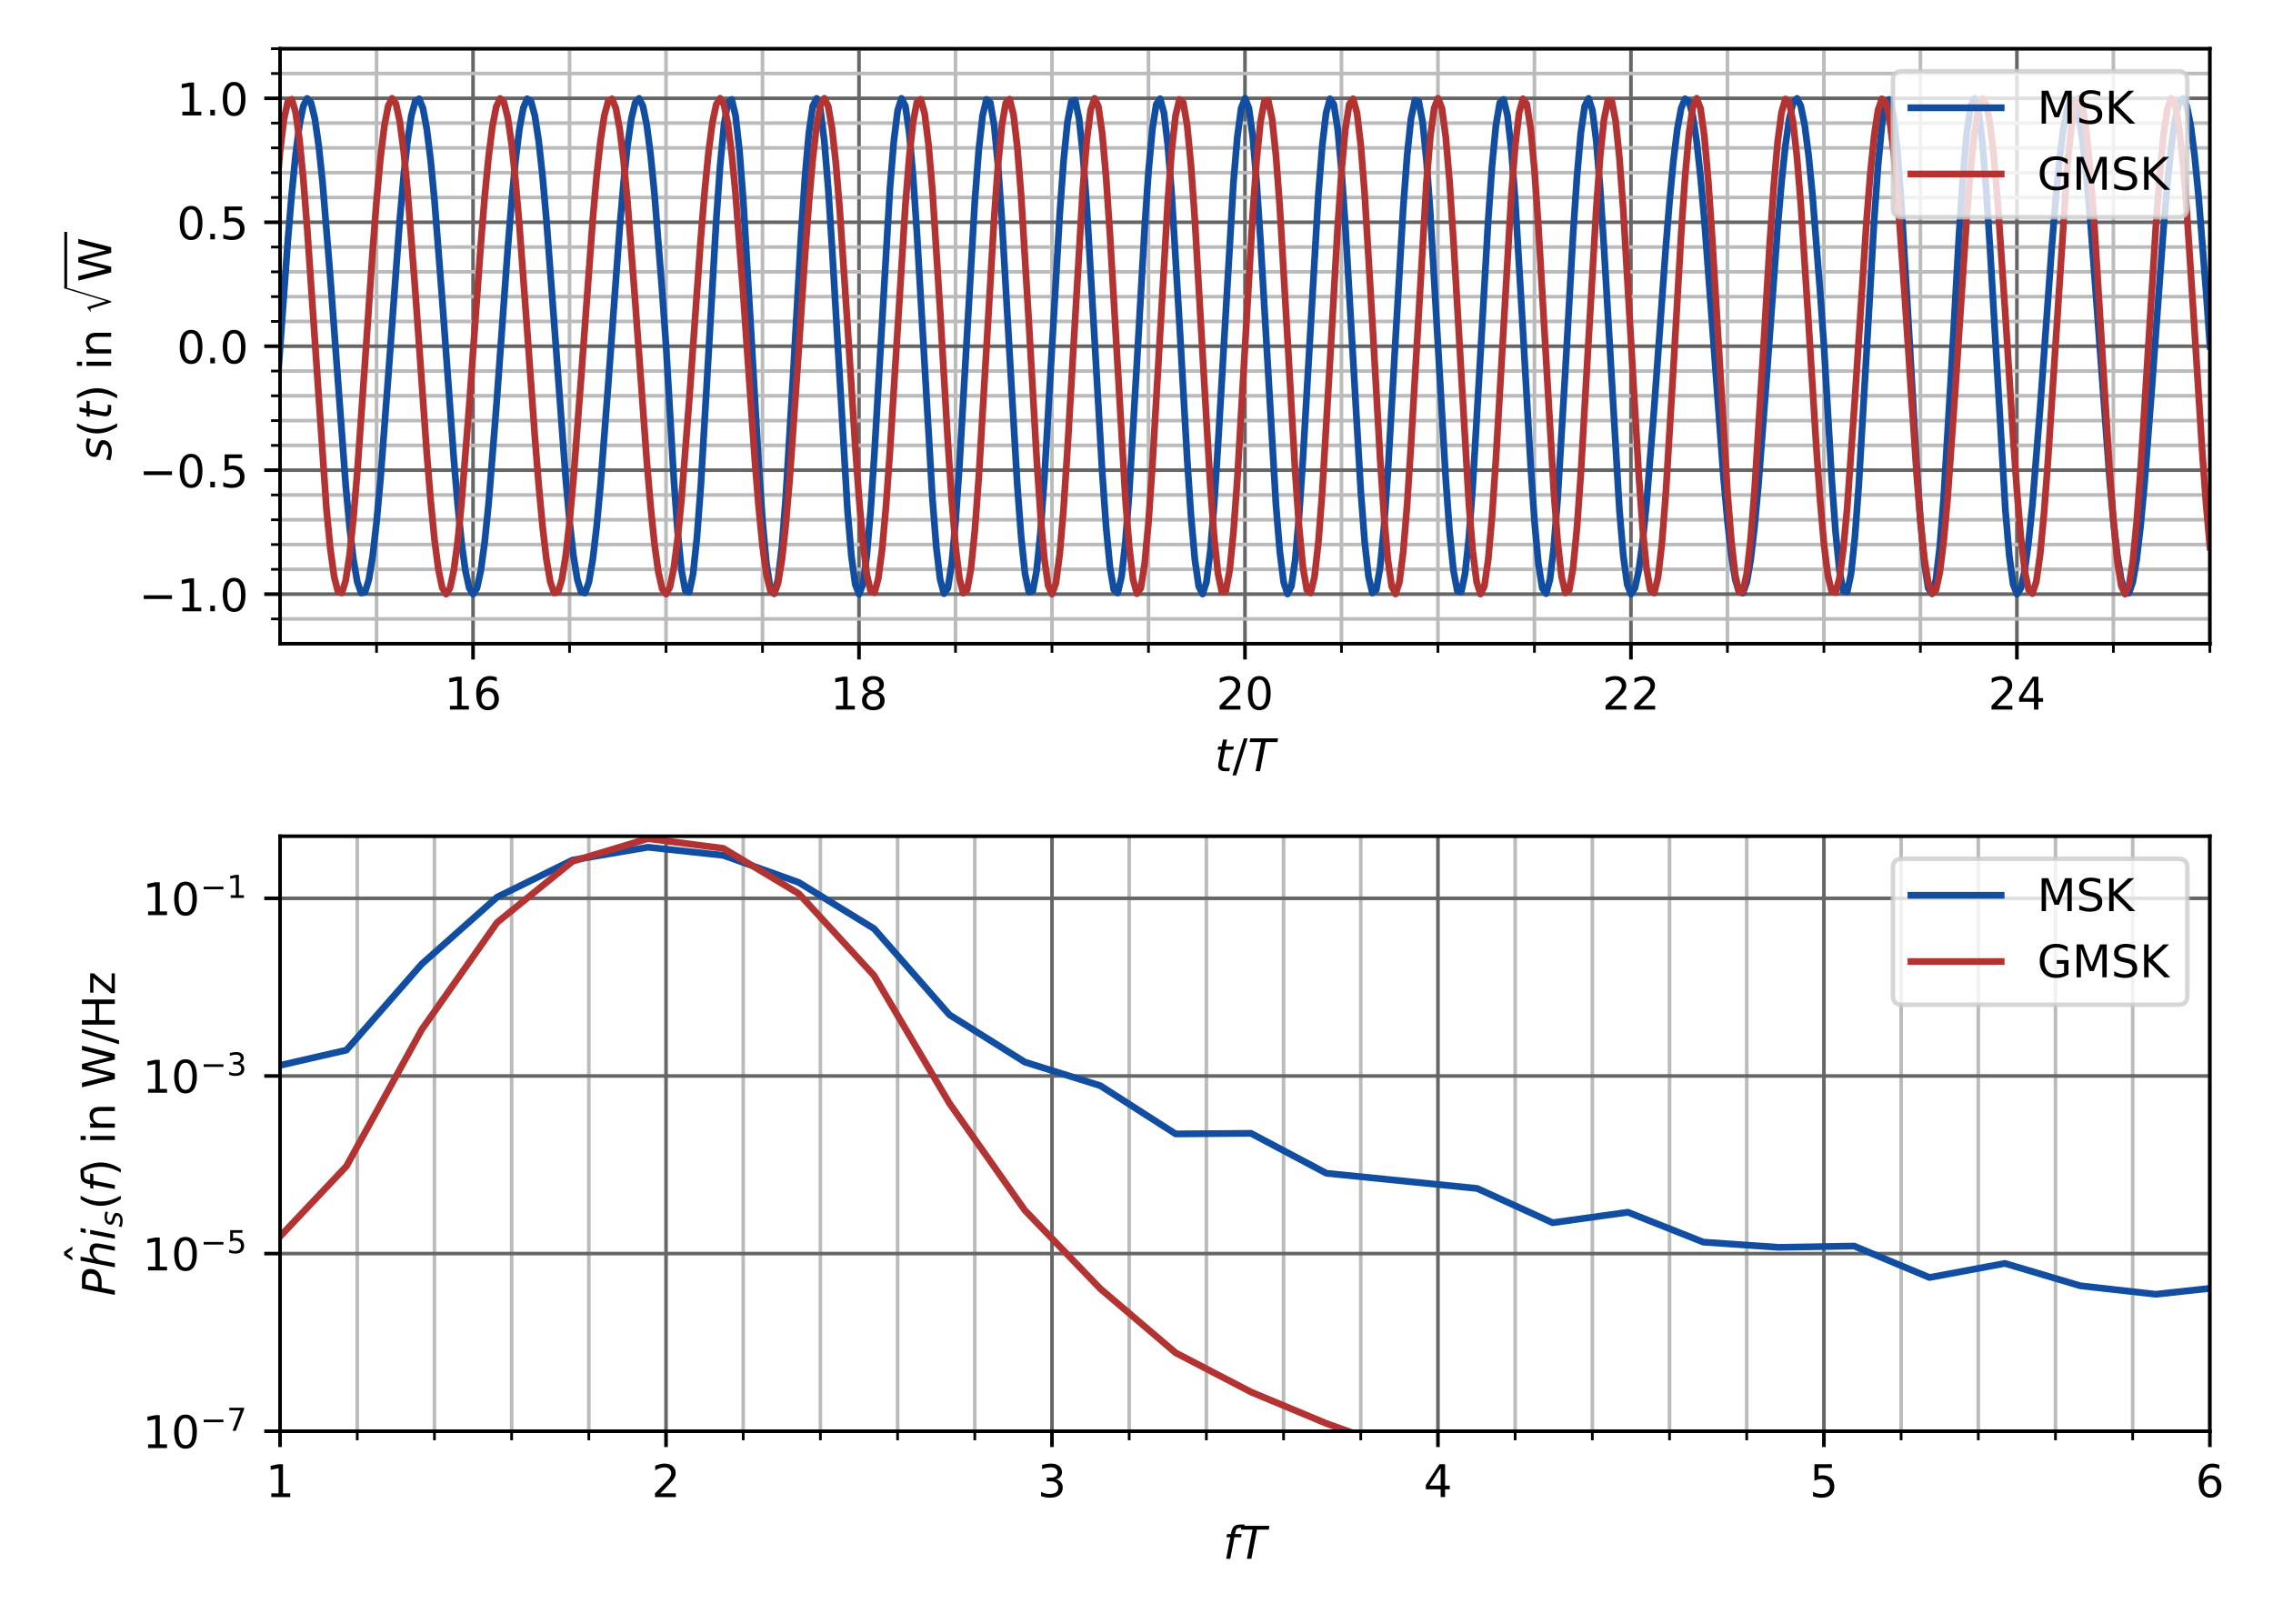 <?xml version="1.0" encoding="utf-8" standalone="no"?>
<!DOCTYPE svg PUBLIC "-//W3C//DTD SVG 1.1//EN"
  "http://www.w3.org/Graphics/SVG/1.1/DTD/svg11.dtd">
<!-- Created with matplotlib (https://matplotlib.org/) -->
<svg height="360pt" version="1.1" viewBox="0 0 504 360" width="504pt" xmlns="http://www.w3.org/2000/svg" xmlns:xlink="http://www.w3.org/1999/xlink">
 <defs>
  <style type="text/css">
*{stroke-linecap:butt;stroke-linejoin:round;}
  </style>
 </defs>
 <g id="figure_1">
  <g id="patch_1">
   <path d="M 0 360 
L 504 360 
L 504 0 
L 0 0 
z
" style="fill:#ffffff;"/>
  </g>
  <g id="axes_1">
   <g id="patch_2">
    <path d="M 62.098 142.72 
L 490.005 142.72 
L 490.005 10.8 
L 62.098 10.8 
z
" style="fill:#ffffff;"/>
   </g>
   <g id="matplotlib.axis_1">
    <g id="xtick_1">
     <g id="line2d_1">
      <path clip-path="url(#p080d4cb075)" d="M 104.889 142.72 
L 104.889 10.8 
" style="fill:none;stroke:#666666;stroke-linecap:square;stroke-width:0.8;"/>
     </g>
     <g id="line2d_2">
      <defs>
       <path d="M 0 0 
L 0 3.5 
" id="m8d7a60f1d1" style="stroke:#000000;stroke-width:0.8;"/>
      </defs>
      <g>
       <use style="stroke:#000000;stroke-width:0.8;" x="104.889" xlink:href="#m8d7a60f1d1" y="142.72"/>
      </g>
     </g>
     <g id="text_1">
      <!-- 16 -->
      <defs>
       <path d="M 12.406 8.297 
L 28.516 8.297 
L 28.516 63.922 
L 10.984 60.406 
L 10.984 69.391 
L 28.422 72.906 
L 38.281 72.906 
L 38.281 8.297 
L 54.391 8.297 
L 54.391 0 
L 12.406 0 
z
" id="DejaVuSans-49"/>
       <path d="M 33.016 40.375 
Q 26.375 40.375 22.484 35.828 
Q 18.609 31.297 18.609 23.391 
Q 18.609 15.531 22.484 10.953 
Q 26.375 6.391 33.016 6.391 
Q 39.656 6.391 43.531 10.953 
Q 47.406 15.531 47.406 23.391 
Q 47.406 31.297 43.531 35.828 
Q 39.656 40.375 33.016 40.375 
z
M 52.594 71.297 
L 52.594 62.312 
Q 48.875 64.062 45.094 64.984 
Q 41.312 65.922 37.594 65.922 
Q 27.828 65.922 22.672 59.328 
Q 17.531 52.734 16.797 39.406 
Q 19.672 43.656 24.016 45.922 
Q 28.375 48.188 33.594 48.188 
Q 44.578 48.188 50.953 41.516 
Q 57.328 34.859 57.328 23.391 
Q 57.328 12.156 50.688 5.359 
Q 44.047 -1.422 33.016 -1.422 
Q 20.359 -1.422 13.672 8.266 
Q 6.984 17.969 6.984 36.375 
Q 6.984 53.656 15.188 63.938 
Q 23.391 74.219 37.203 74.219 
Q 40.922 74.219 44.703 73.484 
Q 48.484 72.75 52.594 71.297 
z
" id="DejaVuSans-54"/>
      </defs>
      <g transform="translate(98.527 157.318)scale(0.1 -0.1)">
       <use xlink:href="#DejaVuSans-49"/>
       <use x="63.623" xlink:href="#DejaVuSans-54"/>
      </g>
     </g>
    </g>
    <g id="xtick_2">
     <g id="line2d_3">
      <path clip-path="url(#p080d4cb075)" d="M 190.47 142.72 
L 190.47 10.8 
" style="fill:none;stroke:#666666;stroke-linecap:square;stroke-width:0.8;"/>
     </g>
     <g id="line2d_4">
      <g>
       <use style="stroke:#000000;stroke-width:0.8;" x="190.47" xlink:href="#m8d7a60f1d1" y="142.72"/>
      </g>
     </g>
     <g id="text_2">
      <!-- 18 -->
      <defs>
       <path d="M 31.781 34.625 
Q 24.75 34.625 20.719 30.859 
Q 16.703 27.094 16.703 20.516 
Q 16.703 13.922 20.719 10.156 
Q 24.75 6.391 31.781 6.391 
Q 38.812 6.391 42.859 10.172 
Q 46.922 13.969 46.922 20.516 
Q 46.922 27.094 42.891 30.859 
Q 38.875 34.625 31.781 34.625 
z
M 21.922 38.812 
Q 15.578 40.375 12.031 44.719 
Q 8.5 49.078 8.5 55.328 
Q 8.5 64.062 14.719 69.141 
Q 20.953 74.219 31.781 74.219 
Q 42.672 74.219 48.875 69.141 
Q 55.078 64.062 55.078 55.328 
Q 55.078 49.078 51.531 44.719 
Q 48 40.375 41.703 38.812 
Q 48.828 37.156 52.797 32.312 
Q 56.781 27.484 56.781 20.516 
Q 56.781 9.906 50.312 4.234 
Q 43.844 -1.422 31.781 -1.422 
Q 19.734 -1.422 13.25 4.234 
Q 6.781 9.906 6.781 20.516 
Q 6.781 27.484 10.781 32.312 
Q 14.797 37.156 21.922 38.812 
z
M 18.312 54.391 
Q 18.312 48.734 21.844 45.562 
Q 25.391 42.391 31.781 42.391 
Q 38.141 42.391 41.719 45.562 
Q 45.312 48.734 45.312 54.391 
Q 45.312 60.062 41.719 63.234 
Q 38.141 66.406 31.781 66.406 
Q 25.391 66.406 21.844 63.234 
Q 18.312 60.062 18.312 54.391 
z
" id="DejaVuSans-56"/>
      </defs>
      <g transform="translate(184.108 157.318)scale(0.1 -0.1)">
       <use xlink:href="#DejaVuSans-49"/>
       <use x="63.623" xlink:href="#DejaVuSans-56"/>
      </g>
     </g>
    </g>
    <g id="xtick_3">
     <g id="line2d_5">
      <path clip-path="url(#p080d4cb075)" d="M 276.052 142.72 
L 276.052 10.8 
" style="fill:none;stroke:#666666;stroke-linecap:square;stroke-width:0.8;"/>
     </g>
     <g id="line2d_6">
      <g>
       <use style="stroke:#000000;stroke-width:0.8;" x="276.052" xlink:href="#m8d7a60f1d1" y="142.72"/>
      </g>
     </g>
     <g id="text_3">
      <!-- 20 -->
      <defs>
       <path d="M 19.188 8.297 
L 53.609 8.297 
L 53.609 0 
L 7.328 0 
L 7.328 8.297 
Q 12.938 14.109 22.625 23.891 
Q 32.328 33.688 34.812 36.531 
Q 39.547 41.844 41.422 45.531 
Q 43.312 49.219 43.312 52.781 
Q 43.312 58.594 39.234 62.25 
Q 35.156 65.922 28.609 65.922 
Q 23.969 65.922 18.812 64.312 
Q 13.672 62.703 7.812 59.422 
L 7.812 69.391 
Q 13.766 71.781 18.938 73 
Q 24.125 74.219 28.422 74.219 
Q 39.75 74.219 46.484 68.547 
Q 53.219 62.891 53.219 53.422 
Q 53.219 48.922 51.531 44.891 
Q 49.859 40.875 45.406 35.406 
Q 44.188 33.984 37.641 27.219 
Q 31.109 20.453 19.188 8.297 
z
" id="DejaVuSans-50"/>
       <path d="M 31.781 66.406 
Q 24.172 66.406 20.328 58.906 
Q 16.5 51.422 16.5 36.375 
Q 16.5 21.391 20.328 13.891 
Q 24.172 6.391 31.781 6.391 
Q 39.453 6.391 43.281 13.891 
Q 47.125 21.391 47.125 36.375 
Q 47.125 51.422 43.281 58.906 
Q 39.453 66.406 31.781 66.406 
z
M 31.781 74.219 
Q 44.047 74.219 50.516 64.516 
Q 56.984 54.828 56.984 36.375 
Q 56.984 17.969 50.516 8.266 
Q 44.047 -1.422 31.781 -1.422 
Q 19.531 -1.422 13.062 8.266 
Q 6.594 17.969 6.594 36.375 
Q 6.594 54.828 13.062 64.516 
Q 19.531 74.219 31.781 74.219 
z
" id="DejaVuSans-48"/>
      </defs>
      <g transform="translate(269.689 157.318)scale(0.1 -0.1)">
       <use xlink:href="#DejaVuSans-50"/>
       <use x="63.623" xlink:href="#DejaVuSans-48"/>
      </g>
     </g>
    </g>
    <g id="xtick_4">
     <g id="line2d_7">
      <path clip-path="url(#p080d4cb075)" d="M 361.633 142.72 
L 361.633 10.8 
" style="fill:none;stroke:#666666;stroke-linecap:square;stroke-width:0.8;"/>
     </g>
     <g id="line2d_8">
      <g>
       <use style="stroke:#000000;stroke-width:0.8;" x="361.633" xlink:href="#m8d7a60f1d1" y="142.72"/>
      </g>
     </g>
     <g id="text_4">
      <!-- 22 -->
      <g transform="translate(355.271 157.318)scale(0.1 -0.1)">
       <use xlink:href="#DejaVuSans-50"/>
       <use x="63.623" xlink:href="#DejaVuSans-50"/>
      </g>
     </g>
    </g>
    <g id="xtick_5">
     <g id="line2d_9">
      <path clip-path="url(#p080d4cb075)" d="M 447.214 142.72 
L 447.214 10.8 
" style="fill:none;stroke:#666666;stroke-linecap:square;stroke-width:0.8;"/>
     </g>
     <g id="line2d_10">
      <g>
       <use style="stroke:#000000;stroke-width:0.8;" x="447.214" xlink:href="#m8d7a60f1d1" y="142.72"/>
      </g>
     </g>
     <g id="text_5">
      <!-- 24 -->
      <defs>
       <path d="M 37.797 64.312 
L 12.891 25.391 
L 37.797 25.391 
z
M 35.203 72.906 
L 47.609 72.906 
L 47.609 25.391 
L 58.016 25.391 
L 58.016 17.188 
L 47.609 17.188 
L 47.609 0 
L 37.797 0 
L 37.797 17.188 
L 4.891 17.188 
L 4.891 26.703 
z
" id="DejaVuSans-52"/>
      </defs>
      <g transform="translate(440.852 157.318)scale(0.1 -0.1)">
       <use xlink:href="#DejaVuSans-50"/>
       <use x="63.623" xlink:href="#DejaVuSans-52"/>
      </g>
     </g>
    </g>
    <g id="xtick_6">
     <g id="line2d_11">
      <path clip-path="url(#p080d4cb075)" d="M 83.494 142.72 
L 83.494 10.8 
" style="fill:none;stroke:#bbbbbb;stroke-linecap:square;stroke-width:0.8;"/>
     </g>
     <g id="line2d_12">
      <defs>
       <path d="M 0 0 
L 0 2 
" id="m4b23b5cb1f" style="stroke:#000000;stroke-width:0.6;"/>
      </defs>
      <g>
       <use style="stroke:#000000;stroke-width:0.6;" x="83.494" xlink:href="#m4b23b5cb1f" y="142.72"/>
      </g>
     </g>
    </g>
    <g id="xtick_7">
     <g id="line2d_13">
      <path clip-path="url(#p080d4cb075)" d="M 126.284 142.72 
L 126.284 10.8 
" style="fill:none;stroke:#bbbbbb;stroke-linecap:square;stroke-width:0.8;"/>
     </g>
     <g id="line2d_14">
      <g>
       <use style="stroke:#000000;stroke-width:0.6;" x="126.284" xlink:href="#m4b23b5cb1f" y="142.72"/>
      </g>
     </g>
    </g>
    <g id="xtick_8">
     <g id="line2d_15">
      <path clip-path="url(#p080d4cb075)" d="M 147.68 142.72 
L 147.68 10.8 
" style="fill:none;stroke:#bbbbbb;stroke-linecap:square;stroke-width:0.8;"/>
     </g>
     <g id="line2d_16">
      <g>
       <use style="stroke:#000000;stroke-width:0.6;" x="147.68" xlink:href="#m4b23b5cb1f" y="142.72"/>
      </g>
     </g>
    </g>
    <g id="xtick_9">
     <g id="line2d_17">
      <path clip-path="url(#p080d4cb075)" d="M 169.075 142.72 
L 169.075 10.8 
" style="fill:none;stroke:#bbbbbb;stroke-linecap:square;stroke-width:0.8;"/>
     </g>
     <g id="line2d_18">
      <g>
       <use style="stroke:#000000;stroke-width:0.6;" x="169.075" xlink:href="#m4b23b5cb1f" y="142.72"/>
      </g>
     </g>
    </g>
    <g id="xtick_10">
     <g id="line2d_19">
      <path clip-path="url(#p080d4cb075)" d="M 211.866 142.72 
L 211.866 10.8 
" style="fill:none;stroke:#bbbbbb;stroke-linecap:square;stroke-width:0.8;"/>
     </g>
     <g id="line2d_20">
      <g>
       <use style="stroke:#000000;stroke-width:0.6;" x="211.866" xlink:href="#m4b23b5cb1f" y="142.72"/>
      </g>
     </g>
    </g>
    <g id="xtick_11">
     <g id="line2d_21">
      <path clip-path="url(#p080d4cb075)" d="M 233.261 142.72 
L 233.261 10.8 
" style="fill:none;stroke:#bbbbbb;stroke-linecap:square;stroke-width:0.8;"/>
     </g>
     <g id="line2d_22">
      <g>
       <use style="stroke:#000000;stroke-width:0.6;" x="233.261" xlink:href="#m4b23b5cb1f" y="142.72"/>
      </g>
     </g>
    </g>
    <g id="xtick_12">
     <g id="line2d_23">
      <path clip-path="url(#p080d4cb075)" d="M 254.656 142.72 
L 254.656 10.8 
" style="fill:none;stroke:#bbbbbb;stroke-linecap:square;stroke-width:0.8;"/>
     </g>
     <g id="line2d_24">
      <g>
       <use style="stroke:#000000;stroke-width:0.6;" x="254.656" xlink:href="#m4b23b5cb1f" y="142.72"/>
      </g>
     </g>
    </g>
    <g id="xtick_13">
     <g id="line2d_25">
      <path clip-path="url(#p080d4cb075)" d="M 297.447 142.72 
L 297.447 10.8 
" style="fill:none;stroke:#bbbbbb;stroke-linecap:square;stroke-width:0.8;"/>
     </g>
     <g id="line2d_26">
      <g>
       <use style="stroke:#000000;stroke-width:0.6;" x="297.447" xlink:href="#m4b23b5cb1f" y="142.72"/>
      </g>
     </g>
    </g>
    <g id="xtick_14">
     <g id="line2d_27">
      <path clip-path="url(#p080d4cb075)" d="M 318.842 142.72 
L 318.842 10.8 
" style="fill:none;stroke:#bbbbbb;stroke-linecap:square;stroke-width:0.8;"/>
     </g>
     <g id="line2d_28">
      <g>
       <use style="stroke:#000000;stroke-width:0.6;" x="318.842" xlink:href="#m4b23b5cb1f" y="142.72"/>
      </g>
     </g>
    </g>
    <g id="xtick_15">
     <g id="line2d_29">
      <path clip-path="url(#p080d4cb075)" d="M 340.238 142.72 
L 340.238 10.8 
" style="fill:none;stroke:#bbbbbb;stroke-linecap:square;stroke-width:0.8;"/>
     </g>
     <g id="line2d_30">
      <g>
       <use style="stroke:#000000;stroke-width:0.6;" x="340.238" xlink:href="#m4b23b5cb1f" y="142.72"/>
      </g>
     </g>
    </g>
    <g id="xtick_16">
     <g id="line2d_31">
      <path clip-path="url(#p080d4cb075)" d="M 383.028 142.72 
L 383.028 10.8 
" style="fill:none;stroke:#bbbbbb;stroke-linecap:square;stroke-width:0.8;"/>
     </g>
     <g id="line2d_32">
      <g>
       <use style="stroke:#000000;stroke-width:0.6;" x="383.028" xlink:href="#m4b23b5cb1f" y="142.72"/>
      </g>
     </g>
    </g>
    <g id="xtick_17">
     <g id="line2d_33">
      <path clip-path="url(#p080d4cb075)" d="M 404.424 142.72 
L 404.424 10.8 
" style="fill:none;stroke:#bbbbbb;stroke-linecap:square;stroke-width:0.8;"/>
     </g>
     <g id="line2d_34">
      <g>
       <use style="stroke:#000000;stroke-width:0.6;" x="404.424" xlink:href="#m4b23b5cb1f" y="142.72"/>
      </g>
     </g>
    </g>
    <g id="xtick_18">
     <g id="line2d_35">
      <path clip-path="url(#p080d4cb075)" d="M 425.819 142.72 
L 425.819 10.8 
" style="fill:none;stroke:#bbbbbb;stroke-linecap:square;stroke-width:0.8;"/>
     </g>
     <g id="line2d_36">
      <g>
       <use style="stroke:#000000;stroke-width:0.6;" x="425.819" xlink:href="#m4b23b5cb1f" y="142.72"/>
      </g>
     </g>
    </g>
    <g id="xtick_19">
     <g id="line2d_37">
      <path clip-path="url(#p080d4cb075)" d="M 468.61 142.72 
L 468.61 10.8 
" style="fill:none;stroke:#bbbbbb;stroke-linecap:square;stroke-width:0.8;"/>
     </g>
     <g id="line2d_38">
      <g>
       <use style="stroke:#000000;stroke-width:0.6;" x="468.61" xlink:href="#m4b23b5cb1f" y="142.72"/>
      </g>
     </g>
    </g>
    <g id="xtick_20">
     <g id="line2d_39">
      <path clip-path="url(#p080d4cb075)" d="M 490.005 142.72 
L 490.005 10.8 
" style="fill:none;stroke:#bbbbbb;stroke-linecap:square;stroke-width:0.8;"/>
     </g>
     <g id="line2d_40">
      <g>
       <use style="stroke:#000000;stroke-width:0.6;" x="490.005" xlink:href="#m4b23b5cb1f" y="142.72"/>
      </g>
     </g>
    </g>
    <g id="text_6">
     <!-- $t/T$ -->
     <defs>
      <path d="M 42.281 54.688 
L 40.922 47.703 
L 23 47.703 
L 17.188 18.016 
Q 16.891 16.359 16.75 15.234 
Q 16.609 14.109 16.609 13.484 
Q 16.609 10.359 18.484 8.938 
Q 20.359 7.516 24.516 7.516 
L 33.594 7.516 
L 32.078 0 
L 23.484 0 
Q 15.484 0 11.547 3.125 
Q 7.625 6.25 7.625 12.594 
Q 7.625 13.719 7.766 15.062 
Q 7.906 16.406 8.203 18.016 
L 14.016 47.703 
L 6.391 47.703 
L 7.812 54.688 
L 15.281 54.688 
L 18.312 70.219 
L 27.297 70.219 
L 24.312 54.688 
z
" id="DejaVuSans-Oblique-116"/>
      <path d="M 25.391 72.906 
L 33.688 72.906 
L 8.297 -9.281 
L 0 -9.281 
z
" id="DejaVuSans-47"/>
      <path d="M 5.906 72.906 
L 67.578 72.906 
L 66.016 64.594 
L 39.984 64.594 
L 27.484 0 
L 17.578 0 
L 30.078 64.594 
L 4.297 64.594 
z
" id="DejaVuSans-Oblique-84"/>
     </defs>
     <g transform="translate(269.352 170.997)scale(0.1 -0.1)">
      <use transform="translate(0 0.094)" xlink:href="#DejaVuSans-Oblique-116"/>
      <use transform="translate(39.209 0.094)" xlink:href="#DejaVuSans-47"/>
      <use transform="translate(72.9 0.094)" xlink:href="#DejaVuSans-Oblique-84"/>
     </g>
    </g>
   </g>
   <g id="matplotlib.axis_2">
    <g id="ytick_1">
     <g id="line2d_41">
      <path clip-path="url(#p080d4cb075)" d="M 62.098 131.727 
L 490.005 131.727 
" style="fill:none;stroke:#666666;stroke-linecap:square;stroke-width:0.8;"/>
     </g>
     <g id="line2d_42">
      <defs>
       <path d="M 0 0 
L -3.5 0 
" id="m7a853be120" style="stroke:#000000;stroke-width:0.8;"/>
      </defs>
      <g>
       <use style="stroke:#000000;stroke-width:0.8;" x="62.098" xlink:href="#m7a853be120" y="131.727"/>
      </g>
     </g>
     <g id="text_7">
      <!-- −1.0 -->
      <defs>
       <path d="M 10.594 35.5 
L 73.188 35.5 
L 73.188 27.203 
L 10.594 27.203 
z
" id="DejaVuSans-8722"/>
       <path d="M 10.688 12.406 
L 21 12.406 
L 21 0 
L 10.688 0 
z
" id="DejaVuSans-46"/>
      </defs>
      <g transform="translate(30.816 135.526)scale(0.1 -0.1)">
       <use xlink:href="#DejaVuSans-8722"/>
       <use x="83.789" xlink:href="#DejaVuSans-49"/>
       <use x="147.412" xlink:href="#DejaVuSans-46"/>
       <use x="179.199" xlink:href="#DejaVuSans-48"/>
      </g>
     </g>
    </g>
    <g id="ytick_2">
     <g id="line2d_43">
      <path clip-path="url(#p080d4cb075)" d="M 62.098 104.243 
L 490.005 104.243 
" style="fill:none;stroke:#666666;stroke-linecap:square;stroke-width:0.8;"/>
     </g>
     <g id="line2d_44">
      <g>
       <use style="stroke:#000000;stroke-width:0.8;" x="62.098" xlink:href="#m7a853be120" y="104.243"/>
      </g>
     </g>
     <g id="text_8">
      <!-- −0.5 -->
      <defs>
       <path d="M 10.797 72.906 
L 49.516 72.906 
L 49.516 64.594 
L 19.828 64.594 
L 19.828 46.734 
Q 21.969 47.469 24.109 47.828 
Q 26.266 48.188 28.422 48.188 
Q 40.625 48.188 47.75 41.5 
Q 54.891 34.812 54.891 23.391 
Q 54.891 11.625 47.562 5.094 
Q 40.234 -1.422 26.906 -1.422 
Q 22.312 -1.422 17.547 -0.641 
Q 12.797 0.141 7.719 1.703 
L 7.719 11.625 
Q 12.109 9.234 16.797 8.062 
Q 21.484 6.891 26.703 6.891 
Q 35.156 6.891 40.078 11.328 
Q 45.016 15.766 45.016 23.391 
Q 45.016 31 40.078 35.438 
Q 35.156 39.891 26.703 39.891 
Q 22.75 39.891 18.812 39.016 
Q 14.891 38.141 10.797 36.281 
z
" id="DejaVuSans-53"/>
      </defs>
      <g transform="translate(30.816 108.043)scale(0.1 -0.1)">
       <use xlink:href="#DejaVuSans-8722"/>
       <use x="83.789" xlink:href="#DejaVuSans-48"/>
       <use x="147.412" xlink:href="#DejaVuSans-46"/>
       <use x="179.199" xlink:href="#DejaVuSans-53"/>
      </g>
     </g>
    </g>
    <g id="ytick_3">
     <g id="line2d_45">
      <path clip-path="url(#p080d4cb075)" d="M 62.098 76.76 
L 490.005 76.76 
" style="fill:none;stroke:#666666;stroke-linecap:square;stroke-width:0.8;"/>
     </g>
     <g id="line2d_46">
      <g>
       <use style="stroke:#000000;stroke-width:0.8;" x="62.098" xlink:href="#m7a853be120" y="76.76"/>
      </g>
     </g>
     <g id="text_9">
      <!-- 0.0 -->
      <g transform="translate(39.195 80.559)scale(0.1 -0.1)">
       <use xlink:href="#DejaVuSans-48"/>
       <use x="63.623" xlink:href="#DejaVuSans-46"/>
       <use x="95.41" xlink:href="#DejaVuSans-48"/>
      </g>
     </g>
    </g>
    <g id="ytick_4">
     <g id="line2d_47">
      <path clip-path="url(#p080d4cb075)" d="M 62.098 49.277 
L 490.005 49.277 
" style="fill:none;stroke:#666666;stroke-linecap:square;stroke-width:0.8;"/>
     </g>
     <g id="line2d_48">
      <g>
       <use style="stroke:#000000;stroke-width:0.8;" x="62.098" xlink:href="#m7a853be120" y="49.277"/>
      </g>
     </g>
     <g id="text_10">
      <!-- 0.5 -->
      <g transform="translate(39.195 53.076)scale(0.1 -0.1)">
       <use xlink:href="#DejaVuSans-48"/>
       <use x="63.623" xlink:href="#DejaVuSans-46"/>
       <use x="95.41" xlink:href="#DejaVuSans-53"/>
      </g>
     </g>
    </g>
    <g id="ytick_5">
     <g id="line2d_49">
      <path clip-path="url(#p080d4cb075)" d="M 62.098 21.793 
L 490.005 21.793 
" style="fill:none;stroke:#666666;stroke-linecap:square;stroke-width:0.8;"/>
     </g>
     <g id="line2d_50">
      <g>
       <use style="stroke:#000000;stroke-width:0.8;" x="62.098" xlink:href="#m7a853be120" y="21.793"/>
      </g>
     </g>
     <g id="text_11">
      <!-- 1.0 -->
      <g transform="translate(39.195 25.593)scale(0.1 -0.1)">
       <use xlink:href="#DejaVuSans-49"/>
       <use x="63.623" xlink:href="#DejaVuSans-46"/>
       <use x="95.41" xlink:href="#DejaVuSans-48"/>
      </g>
     </g>
    </g>
    <g id="ytick_6">
     <g id="line2d_51">
      <path clip-path="url(#p080d4cb075)" d="M 62.098 137.223 
L 490.005 137.223 
" style="fill:none;stroke:#bbbbbb;stroke-linecap:square;stroke-width:0.8;"/>
     </g>
     <g id="line2d_52">
      <defs>
       <path d="M 0 0 
L -2 0 
" id="mc6f6d9c3c5" style="stroke:#000000;stroke-width:0.6;"/>
      </defs>
      <g>
       <use style="stroke:#000000;stroke-width:0.6;" x="62.098" xlink:href="#mc6f6d9c3c5" y="137.223"/>
      </g>
     </g>
    </g>
    <g id="ytick_7">
     <g id="line2d_53">
      <path clip-path="url(#p080d4cb075)" d="M 62.098 126.23 
L 490.005 126.23 
" style="fill:none;stroke:#bbbbbb;stroke-linecap:square;stroke-width:0.8;"/>
     </g>
     <g id="line2d_54">
      <g>
       <use style="stroke:#000000;stroke-width:0.6;" x="62.098" xlink:href="#mc6f6d9c3c5" y="126.23"/>
      </g>
     </g>
    </g>
    <g id="ytick_8">
     <g id="line2d_55">
      <path clip-path="url(#p080d4cb075)" d="M 62.098 120.733 
L 490.005 120.733 
" style="fill:none;stroke:#bbbbbb;stroke-linecap:square;stroke-width:0.8;"/>
     </g>
     <g id="line2d_56">
      <g>
       <use style="stroke:#000000;stroke-width:0.6;" x="62.098" xlink:href="#mc6f6d9c3c5" y="120.733"/>
      </g>
     </g>
    </g>
    <g id="ytick_9">
     <g id="line2d_57">
      <path clip-path="url(#p080d4cb075)" d="M 62.098 115.237 
L 490.005 115.237 
" style="fill:none;stroke:#bbbbbb;stroke-linecap:square;stroke-width:0.8;"/>
     </g>
     <g id="line2d_58">
      <g>
       <use style="stroke:#000000;stroke-width:0.6;" x="62.098" xlink:href="#mc6f6d9c3c5" y="115.237"/>
      </g>
     </g>
    </g>
    <g id="ytick_10">
     <g id="line2d_59">
      <path clip-path="url(#p080d4cb075)" d="M 62.098 109.74 
L 490.005 109.74 
" style="fill:none;stroke:#bbbbbb;stroke-linecap:square;stroke-width:0.8;"/>
     </g>
     <g id="line2d_60">
      <g>
       <use style="stroke:#000000;stroke-width:0.6;" x="62.098" xlink:href="#mc6f6d9c3c5" y="109.74"/>
      </g>
     </g>
    </g>
    <g id="ytick_11">
     <g id="line2d_61">
      <path clip-path="url(#p080d4cb075)" d="M 62.098 98.747 
L 490.005 98.747 
" style="fill:none;stroke:#bbbbbb;stroke-linecap:square;stroke-width:0.8;"/>
     </g>
     <g id="line2d_62">
      <g>
       <use style="stroke:#000000;stroke-width:0.6;" x="62.098" xlink:href="#mc6f6d9c3c5" y="98.747"/>
      </g>
     </g>
    </g>
    <g id="ytick_12">
     <g id="line2d_63">
      <path clip-path="url(#p080d4cb075)" d="M 62.098 93.25 
L 490.005 93.25 
" style="fill:none;stroke:#bbbbbb;stroke-linecap:square;stroke-width:0.8;"/>
     </g>
     <g id="line2d_64">
      <g>
       <use style="stroke:#000000;stroke-width:0.6;" x="62.098" xlink:href="#mc6f6d9c3c5" y="93.25"/>
      </g>
     </g>
    </g>
    <g id="ytick_13">
     <g id="line2d_65">
      <path clip-path="url(#p080d4cb075)" d="M 62.098 87.753 
L 490.005 87.753 
" style="fill:none;stroke:#bbbbbb;stroke-linecap:square;stroke-width:0.8;"/>
     </g>
     <g id="line2d_66">
      <g>
       <use style="stroke:#000000;stroke-width:0.6;" x="62.098" xlink:href="#mc6f6d9c3c5" y="87.753"/>
      </g>
     </g>
    </g>
    <g id="ytick_14">
     <g id="line2d_67">
      <path clip-path="url(#p080d4cb075)" d="M 62.098 82.257 
L 490.005 82.257 
" style="fill:none;stroke:#bbbbbb;stroke-linecap:square;stroke-width:0.8;"/>
     </g>
     <g id="line2d_68">
      <g>
       <use style="stroke:#000000;stroke-width:0.6;" x="62.098" xlink:href="#mc6f6d9c3c5" y="82.257"/>
      </g>
     </g>
    </g>
    <g id="ytick_15">
     <g id="line2d_69">
      <path clip-path="url(#p080d4cb075)" d="M 62.098 71.263 
L 490.005 71.263 
" style="fill:none;stroke:#bbbbbb;stroke-linecap:square;stroke-width:0.8;"/>
     </g>
     <g id="line2d_70">
      <g>
       <use style="stroke:#000000;stroke-width:0.6;" x="62.098" xlink:href="#mc6f6d9c3c5" y="71.263"/>
      </g>
     </g>
    </g>
    <g id="ytick_16">
     <g id="line2d_71">
      <path clip-path="url(#p080d4cb075)" d="M 62.098 65.767 
L 490.005 65.767 
" style="fill:none;stroke:#bbbbbb;stroke-linecap:square;stroke-width:0.8;"/>
     </g>
     <g id="line2d_72">
      <g>
       <use style="stroke:#000000;stroke-width:0.6;" x="62.098" xlink:href="#mc6f6d9c3c5" y="65.767"/>
      </g>
     </g>
    </g>
    <g id="ytick_17">
     <g id="line2d_73">
      <path clip-path="url(#p080d4cb075)" d="M 62.098 60.27 
L 490.005 60.27 
" style="fill:none;stroke:#bbbbbb;stroke-linecap:square;stroke-width:0.8;"/>
     </g>
     <g id="line2d_74">
      <g>
       <use style="stroke:#000000;stroke-width:0.6;" x="62.098" xlink:href="#mc6f6d9c3c5" y="60.27"/>
      </g>
     </g>
    </g>
    <g id="ytick_18">
     <g id="line2d_75">
      <path clip-path="url(#p080d4cb075)" d="M 62.098 54.773 
L 490.005 54.773 
" style="fill:none;stroke:#bbbbbb;stroke-linecap:square;stroke-width:0.8;"/>
     </g>
     <g id="line2d_76">
      <g>
       <use style="stroke:#000000;stroke-width:0.6;" x="62.098" xlink:href="#mc6f6d9c3c5" y="54.773"/>
      </g>
     </g>
    </g>
    <g id="ytick_19">
     <g id="line2d_77">
      <path clip-path="url(#p080d4cb075)" d="M 62.098 43.78 
L 490.005 43.78 
" style="fill:none;stroke:#bbbbbb;stroke-linecap:square;stroke-width:0.8;"/>
     </g>
     <g id="line2d_78">
      <g>
       <use style="stroke:#000000;stroke-width:0.6;" x="62.098" xlink:href="#mc6f6d9c3c5" y="43.78"/>
      </g>
     </g>
    </g>
    <g id="ytick_20">
     <g id="line2d_79">
      <path clip-path="url(#p080d4cb075)" d="M 62.098 38.283 
L 490.005 38.283 
" style="fill:none;stroke:#bbbbbb;stroke-linecap:square;stroke-width:0.8;"/>
     </g>
     <g id="line2d_80">
      <g>
       <use style="stroke:#000000;stroke-width:0.6;" x="62.098" xlink:href="#mc6f6d9c3c5" y="38.283"/>
      </g>
     </g>
    </g>
    <g id="ytick_21">
     <g id="line2d_81">
      <path clip-path="url(#p080d4cb075)" d="M 62.098 32.787 
L 490.005 32.787 
" style="fill:none;stroke:#bbbbbb;stroke-linecap:square;stroke-width:0.8;"/>
     </g>
     <g id="line2d_82">
      <g>
       <use style="stroke:#000000;stroke-width:0.6;" x="62.098" xlink:href="#mc6f6d9c3c5" y="32.787"/>
      </g>
     </g>
    </g>
    <g id="ytick_22">
     <g id="line2d_83">
      <path clip-path="url(#p080d4cb075)" d="M 62.098 27.29 
L 490.005 27.29 
" style="fill:none;stroke:#bbbbbb;stroke-linecap:square;stroke-width:0.8;"/>
     </g>
     <g id="line2d_84">
      <g>
       <use style="stroke:#000000;stroke-width:0.6;" x="62.098" xlink:href="#mc6f6d9c3c5" y="27.29"/>
      </g>
     </g>
    </g>
    <g id="ytick_23">
     <g id="line2d_85">
      <path clip-path="url(#p080d4cb075)" d="M 62.098 16.297 
L 490.005 16.297 
" style="fill:none;stroke:#bbbbbb;stroke-linecap:square;stroke-width:0.8;"/>
     </g>
     <g id="line2d_86">
      <g>
       <use style="stroke:#000000;stroke-width:0.6;" x="62.098" xlink:href="#mc6f6d9c3c5" y="16.297"/>
      </g>
     </g>
    </g>
    <g id="ytick_24">
     <g id="line2d_87">
      <path clip-path="url(#p080d4cb075)" d="M 62.098 10.8 
L 490.005 10.8 
" style="fill:none;stroke:#bbbbbb;stroke-linecap:square;stroke-width:0.8;"/>
     </g>
     <g id="line2d_88">
      <g>
       <use style="stroke:#000000;stroke-width:0.6;" x="62.098" xlink:href="#mc6f6d9c3c5" y="10.8"/>
      </g>
     </g>
    </g>
    <g id="text_12">
     <!-- $s(t)$ in $\sqrt{\mathrm{W}}$ -->
     <defs>
      <path d="M 50 53.078 
L 48.297 44.578 
Q 44.734 46.531 40.766 47.5 
Q 36.812 48.484 32.625 48.484 
Q 25.531 48.484 21.453 46.062 
Q 17.391 43.656 17.391 39.5 
Q 17.391 34.672 26.859 32.078 
Q 27.594 31.891 27.938 31.781 
L 30.812 30.906 
Q 39.797 28.422 42.797 25.688 
Q 45.797 22.953 45.797 18.219 
Q 45.797 9.516 38.891 4.047 
Q 31.984 -1.422 20.797 -1.422 
Q 16.453 -1.422 11.672 -0.578 
Q 6.891 0.25 1.125 2 
L 2.875 11.281 
Q 7.812 8.734 12.594 7.422 
Q 17.391 6.109 21.781 6.109 
Q 28.375 6.109 32.5 8.938 
Q 36.625 11.766 36.625 16.109 
Q 36.625 20.797 25.781 23.688 
L 24.859 23.922 
L 21.781 24.703 
Q 14.938 26.516 11.766 29.469 
Q 8.594 32.422 8.594 37.016 
Q 8.594 45.75 15.156 50.875 
Q 21.734 56 33.016 56 
Q 37.453 56 41.672 55.266 
Q 45.906 54.547 50 53.078 
z
" id="DejaVuSans-Oblique-115"/>
      <path d="M 31 75.875 
Q 24.469 64.656 21.281 53.656 
Q 18.109 42.672 18.109 31.391 
Q 18.109 20.125 21.312 9.062 
Q 24.516 -2 31 -13.188 
L 23.188 -13.188 
Q 15.875 -1.703 12.234 9.375 
Q 8.594 20.453 8.594 31.391 
Q 8.594 42.281 12.203 53.312 
Q 15.828 64.359 23.188 75.875 
z
" id="DejaVuSans-40"/>
      <path d="M 8.016 75.875 
L 15.828 75.875 
Q 23.141 64.359 26.781 53.312 
Q 30.422 42.281 30.422 31.391 
Q 30.422 20.453 26.781 9.375 
Q 23.141 -1.703 15.828 -13.188 
L 8.016 -13.188 
Q 14.5 -2 17.703 9.062 
Q 20.906 20.125 20.906 31.391 
Q 20.906 42.672 17.703 53.656 
Q 14.5 64.656 8.016 75.875 
z
" id="DejaVuSans-41"/>
      <path id="DejaVuSans-32"/>
      <path d="M 9.422 54.688 
L 18.406 54.688 
L 18.406 0 
L 9.422 0 
z
M 9.422 75.984 
L 18.406 75.984 
L 18.406 64.594 
L 9.422 64.594 
z
" id="DejaVuSans-105"/>
      <path d="M 54.891 33.016 
L 54.891 0 
L 45.906 0 
L 45.906 32.719 
Q 45.906 40.484 42.875 44.328 
Q 39.844 48.188 33.797 48.188 
Q 26.516 48.188 22.312 43.547 
Q 18.109 38.922 18.109 30.906 
L 18.109 0 
L 9.078 0 
L 9.078 54.688 
L 18.109 54.688 
L 18.109 46.188 
Q 21.344 51.125 25.703 53.562 
Q 30.078 56 35.797 56 
Q 45.219 56 50.047 50.172 
Q 54.891 44.344 54.891 33.016 
z
" id="DejaVuSans-110"/>
      <path d="M 108.906 155.203 
L 52.703 -29.5 
L 48.5 -29.5 
L 25.406 45.594 
Q 24.297 49.203 22.891 50.797 
Q 21.5 52.406 19.203 52.406 
Q 15.797 52.406 12.406 49.703 
L 11.203 51.703 
L 27.594 64.297 
L 30.094 64.297 
L 52.797 -9.406 
L 53.203 -9.406 
L 103.203 155.203 
z
" id="STIXSizeOneSym-Regular-8730"/>
      <path d="M 3.328 72.906 
L 13.281 72.906 
L 28.609 11.281 
L 43.891 72.906 
L 54.984 72.906 
L 70.312 11.281 
L 85.594 72.906 
L 95.609 72.906 
L 77.297 0 
L 64.891 0 
L 49.516 63.281 
L 33.984 0 
L 21.578 0 
z
" id="DejaVuSans-87"/>
     </defs>
     <g transform="translate(24.736 102.16)rotate(-90)scale(0.1 -0.1)">
      <use transform="translate(0 0.844)" xlink:href="#DejaVuSans-Oblique-115"/>
      <use transform="translate(52.1 0.844)" xlink:href="#DejaVuSans-40"/>
      <use transform="translate(91.113 0.844)" xlink:href="#DejaVuSans-Oblique-116"/>
      <use transform="translate(130.322 0.844)" xlink:href="#DejaVuSans-41"/>
      <use transform="translate(169.336 0.844)" xlink:href="#DejaVuSans-32"/>
      <use transform="translate(201.123 0.844)" xlink:href="#DejaVuSans-105"/>
      <use transform="translate(228.906 0.844)" xlink:href="#DejaVuSans-110"/>
      <use transform="translate(292.285 0.844)" xlink:href="#DejaVuSans-32"/>
      <use transform="translate(324.072 17.484)scale(0.564)" xlink:href="#STIXSizeOneSym-Regular-8730"/>
      <use transform="translate(396.177 0.844)" xlink:href="#DejaVuSans-87"/>
      <path d="M 383.677 98.5 
L 383.677 104.75 
L 507.554 104.75 
L 507.554 98.5 
L 383.677 98.5 
z
"/>
     </g>
    </g>
   </g>
   <g id="line2d_89">
    <path clip-path="url(#p080d4cb075)" d="M 61.255 88.751 
L 63.823 53.356 
L 64.679 43.071 
L 65.535 34.407 
L 66.39 27.784 
L 67.246 23.52 
L 68.102 21.82 
L 68.958 22.767 
L 69.814 26.314 
L 70.669 32.291 
L 71.525 40.41 
L 73.237 61.425 
L 76.66 107.656 
L 77.516 116.829 
L 78.372 124.072 
L 79.228 129.036 
L 80.084 131.483 
L 80.939 131.293 
L 81.795 128.477 
L 82.651 123.17 
L 83.507 115.627 
L 84.363 106.213 
L 86.074 83.649 
L 88.642 48.78 
L 89.498 39.133 
L 90.354 31.298 
L 91.209 25.653 
L 92.065 22.47 
L 92.921 21.902 
L 93.777 23.976 
L 94.633 28.592 
L 95.489 35.529 
L 96.344 44.451 
L 98.056 66.46 
L 100.624 101.714 
L 101.479 111.797 
L 102.335 120.192 
L 103.191 126.495 
L 104.047 130.403 
L 104.903 131.727 
L 105.759 130.403 
L 106.614 126.495 
L 107.47 120.192 
L 108.326 111.797 
L 110.038 90.43 
L 112.605 54.93 
L 113.461 44.451 
L 114.317 35.529 
L 115.173 28.592 
L 116.028 23.976 
L 116.884 21.902 
L 117.74 22.47 
L 118.596 25.653 
L 119.452 31.298 
L 120.308 39.133 
L 121.163 48.78 
L 122.875 71.587 
L 125.443 106.213 
L 126.298 115.627 
L 127.154 123.17 
L 128.01 128.477 
L 128.866 131.293 
L 129.722 131.483 
L 130.578 129.036 
L 131.433 124.072 
L 132.289 116.829 
L 133.145 107.656 
L 134.857 85.359 
L 137.424 50.28 
L 138.28 40.41 
L 139.136 32.291 
L 139.992 26.314 
L 140.848 22.767 
L 141.703 21.82 
L 142.559 23.52 
L 143.415 27.784 
L 144.271 34.407 
L 145.127 43.071 
L 146.838 64.769 
L 147.694 76.76 
L 149.406 106.213 
L 150.262 117.991 
L 151.118 126.495 
L 151.973 131.05 
L 152.829 131.293 
L 153.685 127.206 
L 154.541 119.113 
L 155.397 107.656 
L 157.108 78.487 
L 158.82 48.78 
L 159.676 36.691 
L 160.532 27.784 
L 161.388 22.767 
L 162.243 22.037 
L 163.099 25.653 
L 163.955 33.328 
L 164.811 44.451 
L 166.522 73.309 
L 168.234 103.24 
L 169.09 115.627 
L 169.946 124.928 
L 170.802 130.403 
L 171.657 131.618 
L 172.513 128.477 
L 173.369 121.229 
L 174.225 110.449 
L 175.937 81.933 
L 177.648 51.806 
L 178.504 39.133 
L 179.36 29.448 
L 180.216 23.52 
L 181.072 21.82 
L 181.927 24.484 
L 182.783 31.298 
L 183.639 41.723 
L 184.495 54.93 
L 187.918 113.11 
L 188.774 123.17 
L 189.63 129.544 
L 190.486 131.727 
L 191.342 129.544 
L 192.197 123.17 
L 193.053 113.11 
L 193.909 100.164 
L 197.332 41.723 
L 198.188 31.298 
L 199.044 24.484 
L 199.9 21.82 
L 200.756 23.52 
L 201.612 29.448 
L 202.467 39.133 
L 203.323 51.806 
L 206.747 110.449 
L 207.602 121.229 
L 208.458 128.477 
L 209.314 131.618 
L 210.17 130.403 
L 211.026 124.928 
L 211.882 115.627 
L 212.737 103.24 
L 216.161 44.451 
L 217.016 33.328 
L 217.872 25.653 
L 218.728 22.037 
L 219.584 22.767 
L 220.44 27.784 
L 221.296 36.691 
L 222.151 48.78 
L 223.863 78.487 
L 225.575 107.656 
L 226.431 119.113 
L 227.286 127.206 
L 228.142 131.293 
L 228.998 131.05 
L 229.854 126.495 
L 230.71 117.991 
L 231.566 106.213 
L 233.277 76.76 
L 234.989 47.307 
L 235.845 35.529 
L 236.701 27.025 
L 237.556 22.47 
L 238.412 22.227 
L 239.268 26.314 
L 240.124 34.407 
L 240.98 45.864 
L 242.691 75.033 
L 244.403 104.74 
L 245.259 116.829 
L 246.115 125.736 
L 246.971 130.753 
L 247.826 131.483 
L 248.682 127.867 
L 249.538 120.192 
L 250.394 109.069 
L 252.106 80.211 
L 253.817 50.28 
L 254.673 37.893 
L 255.529 28.592 
L 256.385 23.117 
L 257.241 21.902 
L 258.096 25.043 
L 258.952 32.291 
L 259.808 43.071 
L 261.52 71.587 
L 263.231 101.714 
L 264.087 114.387 
L 264.943 124.072 
L 265.799 130 
L 266.655 131.7 
L 267.51 129.036 
L 268.366 122.222 
L 269.222 111.797 
L 270.078 98.59 
L 273.501 40.41 
L 274.357 30.35 
L 275.213 23.976 
L 276.069 21.793 
L 276.925 23.976 
L 277.78 30.35 
L 278.636 40.41 
L 279.492 53.356 
L 282.915 111.797 
L 283.771 122.222 
L 284.627 129.036 
L 285.483 131.7 
L 286.339 130 
L 287.195 124.072 
L 288.05 114.387 
L 288.906 101.714 
L 292.33 43.071 
L 293.185 32.291 
L 294.041 25.043 
L 294.897 21.902 
L 295.753 23.117 
L 296.609 28.592 
L 297.465 37.893 
L 298.32 50.28 
L 301.744 109.069 
L 302.6 120.192 
L 303.455 127.867 
L 304.311 131.483 
L 305.167 130.753 
L 306.023 125.736 
L 306.879 116.829 
L 307.735 104.74 
L 309.446 75.033 
L 311.158 45.864 
L 312.014 34.407 
L 312.869 26.314 
L 313.725 22.227 
L 314.581 22.47 
L 315.437 27.025 
L 316.293 35.529 
L 317.149 47.307 
L 318.86 76.76 
L 320.572 106.213 
L 321.428 117.991 
L 322.284 126.495 
L 323.139 131.05 
L 323.995 131.293 
L 324.851 127.206 
L 325.707 119.113 
L 326.563 107.656 
L 328.274 78.487 
L 329.986 48.78 
L 330.842 36.691 
L 331.698 27.784 
L 332.554 22.767 
L 333.409 22.037 
L 334.265 25.653 
L 335.121 33.328 
L 335.977 44.451 
L 337.689 73.309 
L 339.4 103.24 
L 340.256 115.627 
L 341.112 124.928 
L 341.968 130.403 
L 342.824 131.618 
L 343.679 128.477 
L 344.535 121.229 
L 345.391 110.449 
L 347.103 81.933 
L 348.814 51.806 
L 349.67 39.133 
L 350.526 29.448 
L 351.382 23.52 
L 352.238 21.82 
L 353.094 24.484 
L 353.949 31.298 
L 354.805 41.723 
L 355.661 54.93 
L 359.084 113.11 
L 359.94 123.17 
L 360.796 129.544 
L 361.652 131.727 
L 362.508 130.403 
L 363.363 126.495 
L 364.219 120.192 
L 365.075 111.797 
L 366.787 90.43 
L 369.354 54.93 
L 370.21 44.451 
L 371.066 35.529 
L 371.922 28.592 
L 372.778 23.976 
L 373.633 21.902 
L 374.489 22.47 
L 375.345 25.653 
L 376.201 31.298 
L 377.057 39.133 
L 377.913 48.78 
L 379.624 71.587 
L 382.192 106.213 
L 383.048 115.627 
L 383.903 123.17 
L 384.759 128.477 
L 385.615 131.293 
L 386.471 131.483 
L 387.327 129.036 
L 388.183 124.072 
L 389.038 116.829 
L 389.894 107.656 
L 391.606 85.359 
L 394.173 50.28 
L 395.029 40.41 
L 395.885 32.291 
L 396.741 26.314 
L 397.597 22.767 
L 398.453 21.82 
L 399.308 23.52 
L 400.164 27.784 
L 401.02 34.407 
L 401.876 43.071 
L 403.588 64.769 
L 404.443 76.76 
L 406.155 106.213 
L 407.011 117.991 
L 407.867 126.495 
L 408.723 131.05 
L 409.578 131.293 
L 410.434 127.206 
L 411.29 119.113 
L 412.146 107.656 
L 413.857 78.487 
L 415.569 48.78 
L 416.425 36.691 
L 417.281 27.784 
L 418.137 22.767 
L 418.992 22.037 
L 419.848 25.653 
L 420.704 33.328 
L 421.56 44.451 
L 423.272 73.309 
L 424.983 103.24 
L 425.839 115.627 
L 426.695 124.928 
L 427.551 130.403 
L 428.407 131.618 
L 429.262 128.477 
L 430.118 121.229 
L 430.974 110.449 
L 432.686 81.933 
L 434.397 51.806 
L 435.253 39.133 
L 436.109 29.448 
L 436.965 23.52 
L 437.821 21.82 
L 438.677 24.484 
L 439.532 31.298 
L 440.388 41.723 
L 441.244 54.93 
L 444.667 113.11 
L 445.523 123.17 
L 446.379 129.544 
L 447.235 131.727 
L 448.091 130.403 
L 448.947 126.495 
L 449.802 120.192 
L 450.658 111.797 
L 452.37 90.43 
L 454.937 54.93 
L 455.793 44.451 
L 456.649 35.529 
L 457.505 28.592 
L 458.361 23.976 
L 459.216 21.902 
L 460.072 22.47 
L 460.928 25.653 
L 461.784 31.298 
L 462.64 39.133 
L 463.496 48.78 
L 465.207 71.587 
L 467.775 106.213 
L 468.631 115.627 
L 469.486 123.17 
L 470.342 128.477 
L 471.198 131.293 
L 472.054 131.483 
L 472.91 129.036 
L 473.766 124.072 
L 474.621 116.829 
L 475.477 107.656 
L 477.189 85.359 
L 479.756 50.28 
L 480.612 40.41 
L 481.468 32.291 
L 482.324 26.314 
L 483.18 22.767 
L 484.036 21.82 
L 484.891 23.52 
L 485.747 27.784 
L 486.603 34.407 
L 487.459 43.071 
L 489.171 64.769 
L 490.026 76.76 
L 490.026 76.76 
" style="fill:none;stroke:#114da1;stroke-linecap:square;stroke-width:1.5;"/>
   </g>
   <g id="line2d_90">
    <path clip-path="url(#p080d4cb075)" d="M 61.255 43.267 
L 62.111 33.464 
L 62.967 26.413 
L 63.823 22.522 
L 64.679 21.996 
L 65.535 24.831 
L 66.39 30.815 
L 67.246 39.552 
L 68.102 50.488 
L 72.381 112.771 
L 73.237 121.608 
L 74.093 127.858 
L 74.949 131.195 
L 75.804 131.461 
L 76.66 128.671 
L 77.516 123.01 
L 78.372 114.817 
L 79.228 104.564 
L 80.939 80.255 
L 82.651 55.334 
L 83.507 44.311 
L 84.363 35.035 
L 85.219 27.979 
L 86.074 23.498 
L 86.93 21.805 
L 87.786 22.971 
L 88.642 26.915 
L 89.498 33.417 
L 90.354 42.129 
L 92.065 64.269 
L 94.633 100.489 
L 95.489 110.931 
L 96.344 119.647 
L 97.2 126.21 
L 98.056 130.301 
L 98.912 131.726 
L 99.768 130.424 
L 100.624 126.469 
L 101.479 120.063 
L 102.335 111.529 
L 104.047 89.859 
L 106.614 54.123 
L 107.47 43.677 
L 108.326 34.849 
L 109.182 28.069 
L 110.038 23.661 
L 110.894 21.838 
L 111.749 22.685 
L 112.605 26.157 
L 113.461 32.082 
L 114.317 40.173 
L 115.173 50.034 
L 116.884 73.091 
L 118.596 96.84 
L 119.452 107.538 
L 120.308 116.746 
L 121.163 124.02 
L 122.019 129.011 
L 122.875 131.477 
L 123.731 131.299 
L 124.587 128.488 
L 125.443 123.179 
L 126.298 115.628 
L 127.154 106.2 
L 128.866 83.603 
L 131.433 48.694 
L 132.289 39.046 
L 133.145 31.219 
L 134.001 25.593 
L 134.857 22.441 
L 135.713 21.916 
L 136.568 24.045 
L 137.424 28.727 
L 138.28 35.738 
L 139.136 44.739 
L 140.848 66.898 
L 143.415 102.263 
L 144.271 112.323 
L 145.127 120.654 
L 145.983 126.848 
L 146.838 130.599 
L 147.694 131.717 
L 148.55 130.144 
L 149.406 125.949 
L 150.262 119.334 
L 151.118 110.617 
L 152.829 88.656 
L 155.397 52.761 
L 156.253 42.381 
L 157.108 33.707 
L 157.964 27.18 
L 158.82 23.137 
L 159.676 21.794 
L 160.532 23.231 
L 161.388 27.39 
L 162.243 34.074 
L 163.099 42.955 
L 164.811 65.443 
L 167.378 102.092 
L 168.234 112.541 
L 169.09 121.126 
L 169.946 127.379 
L 170.802 130.946 
L 171.657 131.615 
L 172.513 129.326 
L 173.369 124.176 
L 174.225 116.421 
L 175.081 106.463 
L 176.792 82.156 
L 178.504 56.505 
L 179.36 44.98 
L 180.216 35.233 
L 181.072 27.844 
L 181.927 23.265 
L 182.783 21.796 
L 183.639 23.557 
L 184.495 28.478 
L 185.351 36.301 
L 186.207 46.588 
L 187.918 72.041 
L 189.63 98.817 
L 190.486 110.625 
L 191.342 120.344 
L 192.197 127.334 
L 193.053 131.119 
L 193.909 131.419 
L 194.765 128.176 
L 195.621 121.563 
L 196.477 111.98 
L 197.332 100.031 
L 200.756 45.493 
L 201.612 34.825 
L 202.467 27.015 
L 203.323 22.633 
L 204.179 22.017 
L 205.035 25.243 
L 205.891 32.117 
L 206.747 42.182 
L 208.458 68.917 
L 210.17 98.002 
L 211.026 110.796 
L 211.882 121.127 
L 212.737 128.217 
L 213.593 131.521 
L 214.449 130.77 
L 215.305 125.995 
L 216.161 117.531 
L 217.016 105.993 
L 218.728 77.285 
L 220.44 48.339 
L 221.296 36.553 
L 222.151 27.825 
L 223.007 22.836 
L 223.863 21.983 
L 224.719 25.348 
L 225.575 32.683 
L 226.431 43.435 
L 228.142 71.685 
L 229.854 101.527 
L 230.71 114.134 
L 231.566 123.83 
L 232.421 129.85 
L 233.277 131.717 
L 234.133 129.276 
L 234.989 122.712 
L 235.845 112.534 
L 236.701 99.539 
L 240.124 41.378 
L 240.98 31.073 
L 241.836 24.373 
L 242.691 21.811 
L 243.547 23.592 
L 244.403 29.579 
L 245.259 39.299 
L 246.115 51.986 
L 249.538 110.547 
L 250.394 121.293 
L 251.25 128.509 
L 252.106 131.623 
L 252.961 130.387 
L 253.817 124.897 
L 254.673 115.588 
L 255.529 103.198 
L 258.952 44.43 
L 259.808 33.314 
L 260.664 25.646 
L 261.52 22.036 
L 262.376 22.77 
L 263.231 27.79 
L 264.087 36.698 
L 264.943 48.787 
L 266.655 78.493 
L 268.366 107.66 
L 269.222 119.115 
L 270.078 127.207 
L 270.934 131.294 
L 271.79 131.05 
L 272.645 126.494 
L 273.501 117.99 
L 274.357 106.211 
L 276.069 76.758 
L 277.78 47.306 
L 278.636 35.528 
L 279.492 27.024 
L 280.348 22.47 
L 281.204 22.227 
L 282.06 26.315 
L 282.915 34.409 
L 283.771 45.866 
L 285.483 75.036 
L 287.195 104.742 
L 288.05 116.83 
L 288.906 125.737 
L 289.762 130.753 
L 290.618 131.483 
L 291.474 127.866 
L 292.33 120.191 
L 293.185 109.067 
L 294.897 80.209 
L 296.609 50.278 
L 297.465 37.891 
L 298.32 28.591 
L 299.176 23.117 
L 300.032 21.902 
L 300.888 25.044 
L 301.744 32.292 
L 302.6 43.072 
L 304.311 71.589 
L 306.023 101.716 
L 306.879 114.389 
L 307.735 124.073 
L 308.59 130 
L 309.446 131.699 
L 310.302 129.036 
L 311.158 122.221 
L 312.014 111.795 
L 312.869 98.588 
L 316.293 40.408 
L 317.149 30.349 
L 318.004 23.975 
L 318.86 21.793 
L 319.716 23.976 
L 320.572 30.351 
L 321.428 40.411 
L 322.284 53.358 
L 325.707 111.797 
L 326.563 122.221 
L 327.419 129.036 
L 328.274 131.699 
L 329.13 130.001 
L 329.986 124.075 
L 330.842 114.392 
L 331.698 101.722 
L 335.121 43.086 
L 335.977 32.305 
L 336.833 25.052 
L 337.689 21.904 
L 338.544 23.109 
L 339.4 28.571 
L 340.256 37.856 
L 341.112 50.226 
L 344.535 108.983 
L 345.391 120.118 
L 346.247 127.816 
L 347.103 131.468 
L 347.959 130.786 
L 348.814 125.826 
L 349.67 116.982 
L 350.526 104.958 
L 352.238 75.353 
L 353.949 46.196 
L 354.805 34.694 
L 355.661 26.514 
L 356.517 22.299 
L 357.373 22.377 
L 358.229 26.736 
L 359.084 35.03 
L 359.94 46.599 
L 361.652 75.73 
L 363.363 105.148 
L 364.219 117.067 
L 365.075 125.832 
L 365.931 130.765 
L 366.787 131.492 
L 367.643 127.965 
L 368.498 120.47 
L 369.354 109.598 
L 371.066 81.317 
L 372.778 51.719 
L 373.633 39.272 
L 374.489 29.705 
L 375.345 23.733 
L 376.201 21.796 
L 377.057 24.022 
L 377.913 30.224 
L 378.768 39.915 
L 379.624 52.35 
L 383.048 109.254 
L 383.903 119.961 
L 384.759 127.485 
L 385.615 131.298 
L 386.471 131.151 
L 387.327 127.081 
L 388.183 119.41 
L 389.038 108.714 
L 390.75 81.532 
L 392.462 53.172 
L 393.318 41.03 
L 394.173 31.39 
L 395.029 24.892 
L 395.885 21.951 
L 396.741 22.734 
L 397.597 27.154 
L 398.453 34.882 
L 399.308 45.373 
L 401.02 71.638 
L 402.732 99.065 
L 403.588 110.989 
L 404.443 120.684 
L 405.299 127.553 
L 406.155 131.187 
L 407.011 131.388 
L 407.867 128.173 
L 408.723 121.771 
L 409.578 112.605 
L 411.29 88.447 
L 413.857 49.2 
L 414.713 38.473 
L 415.569 30.055 
L 416.425 24.431 
L 417.281 21.917 
L 418.137 22.645 
L 418.992 26.557 
L 419.848 33.41 
L 420.704 42.791 
L 422.416 66.81 
L 424.983 105.159 
L 425.839 115.589 
L 426.695 123.766 
L 427.551 129.216 
L 428.407 131.622 
L 429.262 130.841 
L 430.118 126.913 
L 430.974 120.062 
L 431.83 110.677 
L 433.542 86.587 
L 436.109 47.998 
L 436.965 37.523 
L 437.821 29.365 
L 438.677 24.024 
L 439.532 21.838 
L 440.388 22.956 
L 441.244 27.335 
L 442.1 34.728 
L 442.956 44.706 
L 444.667 69.912 
L 446.379 96.905 
L 447.235 108.977 
L 448.091 119.051 
L 448.947 126.476 
L 449.802 130.761 
L 450.658 131.608 
L 451.514 128.938 
L 452.37 122.9 
L 453.226 113.86 
L 454.082 102.388 
L 458.361 37.248 
L 459.216 28.784 
L 460.072 23.511 
L 460.928 21.796 
L 461.784 23.769 
L 462.64 29.31 
L 463.496 38.058 
L 464.351 49.428 
L 466.063 76.848 
L 467.775 104.266 
L 468.631 115.627 
L 469.486 124.349 
L 470.342 129.84 
L 471.198 131.727 
L 472.054 129.886 
L 472.91 124.45 
L 473.766 115.792 
L 474.621 104.507 
L 476.333 77.253 
L 478.045 49.934 
L 478.901 38.548 
L 479.756 29.72 
L 480.612 24.023 
L 481.468 21.815 
L 482.324 23.224 
L 483.18 28.133 
L 484.036 36.202 
L 484.891 46.886 
L 486.603 73.147 
L 488.315 100.204 
L 489.171 111.871 
L 490.026 121.295 
L 490.026 121.295 
" style="fill:none;stroke:#b33333;stroke-linecap:square;stroke-width:1.5;"/>
   </g>
   <g id="patch_3">
    <path d="M 62.098 142.72 
L 62.098 10.8 
" style="fill:none;stroke:#000000;stroke-linecap:square;stroke-linejoin:miter;stroke-width:0.8;"/>
   </g>
   <g id="patch_4">
    <path d="M 490.005 142.72 
L 490.005 10.8 
" style="fill:none;stroke:#000000;stroke-linecap:square;stroke-linejoin:miter;stroke-width:0.8;"/>
   </g>
   <g id="patch_5">
    <path d="M 62.098 142.72 
L 490.005 142.72 
" style="fill:none;stroke:#000000;stroke-linecap:square;stroke-linejoin:miter;stroke-width:0.8;"/>
   </g>
   <g id="patch_6">
    <path d="M 62.098 10.8 
L 490.005 10.8 
" style="fill:none;stroke:#000000;stroke-linecap:square;stroke-linejoin:miter;stroke-width:0.8;"/>
   </g>
   <g id="legend_1">
    <g id="patch_7">
     <path d="M 421.722 48.156 
L 483.005 48.156 
Q 485.005 48.156 485.005 46.156 
L 485.005 17.8 
Q 485.005 15.8 483.005 15.8 
L 421.722 15.8 
Q 419.722 15.8 419.722 17.8 
L 419.722 46.156 
Q 419.722 48.156 421.722 48.156 
z
" style="fill:#ffffff;opacity:0.8;stroke:#cccccc;stroke-linejoin:miter;"/>
    </g>
    <g id="line2d_91">
     <path d="M 423.722 23.898 
L 443.722 23.898 
" style="fill:none;stroke:#114da1;stroke-linecap:square;stroke-width:1.5;"/>
    </g>
    <g id="line2d_92"/>
    <g id="text_13">
     <!-- MSK -->
     <defs>
      <path d="M 9.812 72.906 
L 24.516 72.906 
L 43.109 23.297 
L 61.812 72.906 
L 76.516 72.906 
L 76.516 0 
L 66.891 0 
L 66.891 64.016 
L 48.094 14.016 
L 38.188 14.016 
L 19.391 64.016 
L 19.391 0 
L 9.812 0 
z
" id="DejaVuSans-77"/>
      <path d="M 53.516 70.516 
L 53.516 60.891 
Q 47.906 63.578 42.922 64.891 
Q 37.938 66.219 33.297 66.219 
Q 25.25 66.219 20.875 63.094 
Q 16.5 59.969 16.5 54.203 
Q 16.5 49.359 19.406 46.891 
Q 22.312 44.438 30.422 42.922 
L 36.375 41.703 
Q 47.406 39.594 52.656 34.297 
Q 57.906 29 57.906 20.125 
Q 57.906 9.516 50.797 4.047 
Q 43.703 -1.422 29.984 -1.422 
Q 24.812 -1.422 18.969 -0.25 
Q 13.141 0.922 6.891 3.219 
L 6.891 13.375 
Q 12.891 10.016 18.656 8.297 
Q 24.422 6.594 29.984 6.594 
Q 38.422 6.594 43.016 9.906 
Q 47.609 13.234 47.609 19.391 
Q 47.609 24.75 44.312 27.781 
Q 41.016 30.812 33.5 32.328 
L 27.484 33.5 
Q 16.453 35.688 11.516 40.375 
Q 6.594 45.062 6.594 53.422 
Q 6.594 63.094 13.406 68.656 
Q 20.219 74.219 32.172 74.219 
Q 37.312 74.219 42.625 73.281 
Q 47.953 72.359 53.516 70.516 
z
" id="DejaVuSans-83"/>
      <path d="M 9.812 72.906 
L 19.672 72.906 
L 19.672 42.094 
L 52.391 72.906 
L 65.094 72.906 
L 28.906 38.922 
L 67.672 0 
L 54.688 0 
L 19.672 35.109 
L 19.672 0 
L 9.812 0 
z
" id="DejaVuSans-75"/>
     </defs>
     <g transform="translate(451.722 27.398)scale(0.1 -0.1)">
      <use xlink:href="#DejaVuSans-77"/>
      <use x="86.279" xlink:href="#DejaVuSans-83"/>
      <use x="149.756" xlink:href="#DejaVuSans-75"/>
     </g>
    </g>
    <g id="line2d_93">
     <path d="M 423.722 38.577 
L 443.722 38.577 
" style="fill:none;stroke:#b33333;stroke-linecap:square;stroke-width:1.5;"/>
    </g>
    <g id="line2d_94"/>
    <g id="text_14">
     <!-- GMSK -->
     <defs>
      <path d="M 59.516 10.406 
L 59.516 29.984 
L 43.406 29.984 
L 43.406 38.094 
L 69.281 38.094 
L 69.281 6.781 
Q 63.578 2.734 56.688 0.656 
Q 49.812 -1.422 42 -1.422 
Q 24.906 -1.422 15.25 8.562 
Q 5.609 18.562 5.609 36.375 
Q 5.609 54.25 15.25 64.234 
Q 24.906 74.219 42 74.219 
Q 49.125 74.219 55.547 72.453 
Q 61.969 70.703 67.391 67.281 
L 67.391 56.781 
Q 61.922 61.422 55.766 63.766 
Q 49.609 66.109 42.828 66.109 
Q 29.438 66.109 22.719 58.641 
Q 16.016 51.172 16.016 36.375 
Q 16.016 21.625 22.719 14.156 
Q 29.438 6.688 42.828 6.688 
Q 48.047 6.688 52.141 7.594 
Q 56.25 8.5 59.516 10.406 
z
" id="DejaVuSans-71"/>
     </defs>
     <g transform="translate(451.722 42.077)scale(0.1 -0.1)">
      <use xlink:href="#DejaVuSans-71"/>
      <use x="77.49" xlink:href="#DejaVuSans-77"/>
      <use x="163.77" xlink:href="#DejaVuSans-83"/>
      <use x="227.246" xlink:href="#DejaVuSans-75"/>
     </g>
    </g>
   </g>
  </g>
  <g id="axes_2">
   <g id="patch_8">
    <path d="M 62.098 317.32 
L 490.005 317.32 
L 490.005 185.4 
L 62.098 185.4 
z
" style="fill:#ffffff;"/>
   </g>
   <g id="matplotlib.axis_3">
    <g id="xtick_21">
     <g id="line2d_95">
      <path clip-path="url(#p404b398447)" d="M 62.098 317.32 
L 62.098 185.4 
" style="fill:none;stroke:#666666;stroke-linecap:square;stroke-width:0.8;"/>
     </g>
     <g id="line2d_96">
      <g>
       <use style="stroke:#000000;stroke-width:0.8;" x="62.098" xlink:href="#m8d7a60f1d1" y="317.32"/>
      </g>
     </g>
     <g id="text_15">
      <!-- 1 -->
      <g transform="translate(58.917 331.918)scale(0.1 -0.1)">
       <use xlink:href="#DejaVuSans-49"/>
      </g>
     </g>
    </g>
    <g id="xtick_22">
     <g id="line2d_97">
      <path clip-path="url(#p404b398447)" d="M 147.68 317.32 
L 147.68 185.4 
" style="fill:none;stroke:#666666;stroke-linecap:square;stroke-width:0.8;"/>
     </g>
     <g id="line2d_98">
      <g>
       <use style="stroke:#000000;stroke-width:0.8;" x="147.68" xlink:href="#m8d7a60f1d1" y="317.32"/>
      </g>
     </g>
     <g id="text_16">
      <!-- 2 -->
      <g transform="translate(144.498 331.918)scale(0.1 -0.1)">
       <use xlink:href="#DejaVuSans-50"/>
      </g>
     </g>
    </g>
    <g id="xtick_23">
     <g id="line2d_99">
      <path clip-path="url(#p404b398447)" d="M 233.261 317.32 
L 233.261 185.4 
" style="fill:none;stroke:#666666;stroke-linecap:square;stroke-width:0.8;"/>
     </g>
     <g id="line2d_100">
      <g>
       <use style="stroke:#000000;stroke-width:0.8;" x="233.261" xlink:href="#m8d7a60f1d1" y="317.32"/>
      </g>
     </g>
     <g id="text_17">
      <!-- 3 -->
      <defs>
       <path d="M 40.578 39.312 
Q 47.656 37.797 51.625 33 
Q 55.609 28.219 55.609 21.188 
Q 55.609 10.406 48.188 4.484 
Q 40.766 -1.422 27.094 -1.422 
Q 22.516 -1.422 17.656 -0.516 
Q 12.797 0.391 7.625 2.203 
L 7.625 11.719 
Q 11.719 9.328 16.594 8.109 
Q 21.484 6.891 26.812 6.891 
Q 36.078 6.891 40.938 10.547 
Q 45.797 14.203 45.797 21.188 
Q 45.797 27.641 41.281 31.266 
Q 36.766 34.906 28.719 34.906 
L 20.219 34.906 
L 20.219 43.016 
L 29.109 43.016 
Q 36.375 43.016 40.234 45.922 
Q 44.094 48.828 44.094 54.297 
Q 44.094 59.906 40.109 62.906 
Q 36.141 65.922 28.719 65.922 
Q 24.656 65.922 20.016 65.031 
Q 15.375 64.156 9.812 62.312 
L 9.812 71.094 
Q 15.438 72.656 20.344 73.438 
Q 25.25 74.219 29.594 74.219 
Q 40.828 74.219 47.359 69.109 
Q 53.906 64.016 53.906 55.328 
Q 53.906 49.266 50.438 45.094 
Q 46.969 40.922 40.578 39.312 
z
" id="DejaVuSans-51"/>
      </defs>
      <g transform="translate(230.08 331.918)scale(0.1 -0.1)">
       <use xlink:href="#DejaVuSans-51"/>
      </g>
     </g>
    </g>
    <g id="xtick_24">
     <g id="line2d_101">
      <path clip-path="url(#p404b398447)" d="M 318.842 317.32 
L 318.842 185.4 
" style="fill:none;stroke:#666666;stroke-linecap:square;stroke-width:0.8;"/>
     </g>
     <g id="line2d_102">
      <g>
       <use style="stroke:#000000;stroke-width:0.8;" x="318.842" xlink:href="#m8d7a60f1d1" y="317.32"/>
      </g>
     </g>
     <g id="text_18">
      <!-- 4 -->
      <g transform="translate(315.661 331.918)scale(0.1 -0.1)">
       <use xlink:href="#DejaVuSans-52"/>
      </g>
     </g>
    </g>
    <g id="xtick_25">
     <g id="line2d_103">
      <path clip-path="url(#p404b398447)" d="M 404.424 317.32 
L 404.424 185.4 
" style="fill:none;stroke:#666666;stroke-linecap:square;stroke-width:0.8;"/>
     </g>
     <g id="line2d_104">
      <g>
       <use style="stroke:#000000;stroke-width:0.8;" x="404.424" xlink:href="#m8d7a60f1d1" y="317.32"/>
      </g>
     </g>
     <g id="text_19">
      <!-- 5 -->
      <g transform="translate(401.242 331.918)scale(0.1 -0.1)">
       <use xlink:href="#DejaVuSans-53"/>
      </g>
     </g>
    </g>
    <g id="xtick_26">
     <g id="line2d_105">
      <path clip-path="url(#p404b398447)" d="M 490.005 317.32 
L 490.005 185.4 
" style="fill:none;stroke:#666666;stroke-linecap:square;stroke-width:0.8;"/>
     </g>
     <g id="line2d_106">
      <g>
       <use style="stroke:#000000;stroke-width:0.8;" x="490.005" xlink:href="#m8d7a60f1d1" y="317.32"/>
      </g>
     </g>
     <g id="text_20">
      <!-- 6 -->
      <g transform="translate(486.824 331.918)scale(0.1 -0.1)">
       <use xlink:href="#DejaVuSans-54"/>
      </g>
     </g>
    </g>
    <g id="xtick_27">
     <g id="line2d_107">
      <path clip-path="url(#p404b398447)" d="M 79.215 317.32 
L 79.215 185.4 
" style="fill:none;stroke:#bbbbbb;stroke-linecap:square;stroke-width:0.8;"/>
     </g>
     <g id="line2d_108">
      <g>
       <use style="stroke:#000000;stroke-width:0.6;" x="79.215" xlink:href="#m4b23b5cb1f" y="317.32"/>
      </g>
     </g>
    </g>
    <g id="xtick_28">
     <g id="line2d_109">
      <path clip-path="url(#p404b398447)" d="M 96.331 317.32 
L 96.331 185.4 
" style="fill:none;stroke:#bbbbbb;stroke-linecap:square;stroke-width:0.8;"/>
     </g>
     <g id="line2d_110">
      <g>
       <use style="stroke:#000000;stroke-width:0.6;" x="96.331" xlink:href="#m4b23b5cb1f" y="317.32"/>
      </g>
     </g>
    </g>
    <g id="xtick_29">
     <g id="line2d_111">
      <path clip-path="url(#p404b398447)" d="M 113.447 317.32 
L 113.447 185.4 
" style="fill:none;stroke:#bbbbbb;stroke-linecap:square;stroke-width:0.8;"/>
     </g>
     <g id="line2d_112">
      <g>
       <use style="stroke:#000000;stroke-width:0.6;" x="113.447" xlink:href="#m4b23b5cb1f" y="317.32"/>
      </g>
     </g>
    </g>
    <g id="xtick_30">
     <g id="line2d_113">
      <path clip-path="url(#p404b398447)" d="M 130.563 317.32 
L 130.563 185.4 
" style="fill:none;stroke:#bbbbbb;stroke-linecap:square;stroke-width:0.8;"/>
     </g>
     <g id="line2d_114">
      <g>
       <use style="stroke:#000000;stroke-width:0.6;" x="130.563" xlink:href="#m4b23b5cb1f" y="317.32"/>
      </g>
     </g>
    </g>
    <g id="xtick_31">
     <g id="line2d_115">
      <path clip-path="url(#p404b398447)" d="M 164.796 317.32 
L 164.796 185.4 
" style="fill:none;stroke:#bbbbbb;stroke-linecap:square;stroke-width:0.8;"/>
     </g>
     <g id="line2d_116">
      <g>
       <use style="stroke:#000000;stroke-width:0.6;" x="164.796" xlink:href="#m4b23b5cb1f" y="317.32"/>
      </g>
     </g>
    </g>
    <g id="xtick_32">
     <g id="line2d_117">
      <path clip-path="url(#p404b398447)" d="M 181.912 317.32 
L 181.912 185.4 
" style="fill:none;stroke:#bbbbbb;stroke-linecap:square;stroke-width:0.8;"/>
     </g>
     <g id="line2d_118">
      <g>
       <use style="stroke:#000000;stroke-width:0.6;" x="181.912" xlink:href="#m4b23b5cb1f" y="317.32"/>
      </g>
     </g>
    </g>
    <g id="xtick_33">
     <g id="line2d_119">
      <path clip-path="url(#p404b398447)" d="M 199.028 317.32 
L 199.028 185.4 
" style="fill:none;stroke:#bbbbbb;stroke-linecap:square;stroke-width:0.8;"/>
     </g>
     <g id="line2d_120">
      <g>
       <use style="stroke:#000000;stroke-width:0.6;" x="199.028" xlink:href="#m4b23b5cb1f" y="317.32"/>
      </g>
     </g>
    </g>
    <g id="xtick_34">
     <g id="line2d_121">
      <path clip-path="url(#p404b398447)" d="M 216.145 317.32 
L 216.145 185.4 
" style="fill:none;stroke:#bbbbbb;stroke-linecap:square;stroke-width:0.8;"/>
     </g>
     <g id="line2d_122">
      <g>
       <use style="stroke:#000000;stroke-width:0.6;" x="216.145" xlink:href="#m4b23b5cb1f" y="317.32"/>
      </g>
     </g>
    </g>
    <g id="xtick_35">
     <g id="line2d_123">
      <path clip-path="url(#p404b398447)" d="M 250.377 317.32 
L 250.377 185.4 
" style="fill:none;stroke:#bbbbbb;stroke-linecap:square;stroke-width:0.8;"/>
     </g>
     <g id="line2d_124">
      <g>
       <use style="stroke:#000000;stroke-width:0.6;" x="250.377" xlink:href="#m4b23b5cb1f" y="317.32"/>
      </g>
     </g>
    </g>
    <g id="xtick_36">
     <g id="line2d_125">
      <path clip-path="url(#p404b398447)" d="M 267.494 317.32 
L 267.494 185.4 
" style="fill:none;stroke:#bbbbbb;stroke-linecap:square;stroke-width:0.8;"/>
     </g>
     <g id="line2d_126">
      <g>
       <use style="stroke:#000000;stroke-width:0.6;" x="267.494" xlink:href="#m4b23b5cb1f" y="317.32"/>
      </g>
     </g>
    </g>
    <g id="xtick_37">
     <g id="line2d_127">
      <path clip-path="url(#p404b398447)" d="M 284.61 317.32 
L 284.61 185.4 
" style="fill:none;stroke:#bbbbbb;stroke-linecap:square;stroke-width:0.8;"/>
     </g>
     <g id="line2d_128">
      <g>
       <use style="stroke:#000000;stroke-width:0.6;" x="284.61" xlink:href="#m4b23b5cb1f" y="317.32"/>
      </g>
     </g>
    </g>
    <g id="xtick_38">
     <g id="line2d_129">
      <path clip-path="url(#p404b398447)" d="M 301.726 317.32 
L 301.726 185.4 
" style="fill:none;stroke:#bbbbbb;stroke-linecap:square;stroke-width:0.8;"/>
     </g>
     <g id="line2d_130">
      <g>
       <use style="stroke:#000000;stroke-width:0.6;" x="301.726" xlink:href="#m4b23b5cb1f" y="317.32"/>
      </g>
     </g>
    </g>
    <g id="xtick_39">
     <g id="line2d_131">
      <path clip-path="url(#p404b398447)" d="M 335.959 317.32 
L 335.959 185.4 
" style="fill:none;stroke:#bbbbbb;stroke-linecap:square;stroke-width:0.8;"/>
     </g>
     <g id="line2d_132">
      <g>
       <use style="stroke:#000000;stroke-width:0.6;" x="335.959" xlink:href="#m4b23b5cb1f" y="317.32"/>
      </g>
     </g>
    </g>
    <g id="xtick_40">
     <g id="line2d_133">
      <path clip-path="url(#p404b398447)" d="M 353.075 317.32 
L 353.075 185.4 
" style="fill:none;stroke:#bbbbbb;stroke-linecap:square;stroke-width:0.8;"/>
     </g>
     <g id="line2d_134">
      <g>
       <use style="stroke:#000000;stroke-width:0.6;" x="353.075" xlink:href="#m4b23b5cb1f" y="317.32"/>
      </g>
     </g>
    </g>
    <g id="xtick_41">
     <g id="line2d_135">
      <path clip-path="url(#p404b398447)" d="M 370.191 317.32 
L 370.191 185.4 
" style="fill:none;stroke:#bbbbbb;stroke-linecap:square;stroke-width:0.8;"/>
     </g>
     <g id="line2d_136">
      <g>
       <use style="stroke:#000000;stroke-width:0.6;" x="370.191" xlink:href="#m4b23b5cb1f" y="317.32"/>
      </g>
     </g>
    </g>
    <g id="xtick_42">
     <g id="line2d_137">
      <path clip-path="url(#p404b398447)" d="M 387.307 317.32 
L 387.307 185.4 
" style="fill:none;stroke:#bbbbbb;stroke-linecap:square;stroke-width:0.8;"/>
     </g>
     <g id="line2d_138">
      <g>
       <use style="stroke:#000000;stroke-width:0.6;" x="387.307" xlink:href="#m4b23b5cb1f" y="317.32"/>
      </g>
     </g>
    </g>
    <g id="xtick_43">
     <g id="line2d_139">
      <path clip-path="url(#p404b398447)" d="M 421.54 317.32 
L 421.54 185.4 
" style="fill:none;stroke:#bbbbbb;stroke-linecap:square;stroke-width:0.8;"/>
     </g>
     <g id="line2d_140">
      <g>
       <use style="stroke:#000000;stroke-width:0.6;" x="421.54" xlink:href="#m4b23b5cb1f" y="317.32"/>
      </g>
     </g>
    </g>
    <g id="xtick_44">
     <g id="line2d_141">
      <path clip-path="url(#p404b398447)" d="M 438.656 317.32 
L 438.656 185.4 
" style="fill:none;stroke:#bbbbbb;stroke-linecap:square;stroke-width:0.8;"/>
     </g>
     <g id="line2d_142">
      <g>
       <use style="stroke:#000000;stroke-width:0.6;" x="438.656" xlink:href="#m4b23b5cb1f" y="317.32"/>
      </g>
     </g>
    </g>
    <g id="xtick_45">
     <g id="line2d_143">
      <path clip-path="url(#p404b398447)" d="M 455.772 317.32 
L 455.772 185.4 
" style="fill:none;stroke:#bbbbbb;stroke-linecap:square;stroke-width:0.8;"/>
     </g>
     <g id="line2d_144">
      <g>
       <use style="stroke:#000000;stroke-width:0.6;" x="455.772" xlink:href="#m4b23b5cb1f" y="317.32"/>
      </g>
     </g>
    </g>
    <g id="xtick_46">
     <g id="line2d_145">
      <path clip-path="url(#p404b398447)" d="M 472.889 317.32 
L 472.889 185.4 
" style="fill:none;stroke:#bbbbbb;stroke-linecap:square;stroke-width:0.8;"/>
     </g>
     <g id="line2d_146">
      <g>
       <use style="stroke:#000000;stroke-width:0.6;" x="472.889" xlink:href="#m4b23b5cb1f" y="317.32"/>
      </g>
     </g>
    </g>
    <g id="text_21">
     <!-- $fT$ -->
     <defs>
      <path d="M 47.797 75.984 
L 46.391 68.5 
L 37.797 68.5 
Q 32.906 68.5 30.688 66.578 
Q 28.469 64.656 27.391 59.516 
L 26.422 54.688 
L 41.219 54.688 
L 39.891 47.703 
L 25.094 47.703 
L 15.828 0 
L 6.781 0 
L 16.109 47.703 
L 7.516 47.703 
L 8.797 54.688 
L 17.391 54.688 
L 18.109 58.5 
Q 19.969 68.172 24.625 72.078 
Q 29.297 75.984 39.312 75.984 
z
" id="DejaVuSans-Oblique-102"/>
     </defs>
     <g transform="translate(271.202 345.597)scale(0.1 -0.1)">
      <use transform="translate(0 0.016)" xlink:href="#DejaVuSans-Oblique-102"/>
      <use transform="translate(35.205 0.016)" xlink:href="#DejaVuSans-Oblique-84"/>
     </g>
    </g>
   </g>
   <g id="matplotlib.axis_4">
    <g id="ytick_25">
     <g id="line2d_147">
      <path clip-path="url(#p404b398447)" d="M 62.098 317.32 
L 490.005 317.32 
" style="fill:none;stroke:#666666;stroke-linecap:square;stroke-width:0.8;"/>
     </g>
     <g id="line2d_148">
      <g>
       <use style="stroke:#000000;stroke-width:0.8;" x="62.098" xlink:href="#m7a853be120" y="317.32"/>
      </g>
     </g>
     <g id="text_22">
      <!-- $\mathdefault{10^{-7}}$ -->
      <defs>
       <path d="M 8.203 72.906 
L 55.078 72.906 
L 55.078 68.703 
L 28.609 0 
L 18.312 0 
L 43.219 64.594 
L 8.203 64.594 
z
" id="DejaVuSans-55"/>
      </defs>
      <g transform="translate(31.598 321.119)scale(0.1 -0.1)">
       <use transform="translate(0 0.684)" xlink:href="#DejaVuSans-49"/>
       <use transform="translate(63.623 0.684)" xlink:href="#DejaVuSans-48"/>
       <use transform="translate(128.203 38.966)scale(0.7)" xlink:href="#DejaVuSans-8722"/>
       <use transform="translate(186.855 38.966)scale(0.7)" xlink:href="#DejaVuSans-55"/>
      </g>
     </g>
    </g>
    <g id="ytick_26">
     <g id="line2d_149">
      <path clip-path="url(#p404b398447)" d="M 62.098 277.935 
L 490.005 277.935 
" style="fill:none;stroke:#666666;stroke-linecap:square;stroke-width:0.8;"/>
     </g>
     <g id="line2d_150">
      <g>
       <use style="stroke:#000000;stroke-width:0.8;" x="62.098" xlink:href="#m7a853be120" y="277.935"/>
      </g>
     </g>
     <g id="text_23">
      <!-- $\mathdefault{10^{-5}}$ -->
      <g transform="translate(31.598 281.734)scale(0.1 -0.1)">
       <use transform="translate(0 0.684)" xlink:href="#DejaVuSans-49"/>
       <use transform="translate(63.623 0.684)" xlink:href="#DejaVuSans-48"/>
       <use transform="translate(128.203 38.966)scale(0.7)" xlink:href="#DejaVuSans-8722"/>
       <use transform="translate(186.855 38.966)scale(0.7)" xlink:href="#DejaVuSans-53"/>
      </g>
     </g>
    </g>
    <g id="ytick_27">
     <g id="line2d_151">
      <path clip-path="url(#p404b398447)" d="M 62.098 238.55 
L 490.005 238.55 
" style="fill:none;stroke:#666666;stroke-linecap:square;stroke-width:0.8;"/>
     </g>
     <g id="line2d_152">
      <g>
       <use style="stroke:#000000;stroke-width:0.8;" x="62.098" xlink:href="#m7a853be120" y="238.55"/>
      </g>
     </g>
     <g id="text_24">
      <!-- $\mathdefault{10^{-3}}$ -->
      <g transform="translate(31.598 242.349)scale(0.1 -0.1)">
       <use transform="translate(0 0.766)" xlink:href="#DejaVuSans-49"/>
       <use transform="translate(63.623 0.766)" xlink:href="#DejaVuSans-48"/>
       <use transform="translate(128.203 39.047)scale(0.7)" xlink:href="#DejaVuSans-8722"/>
       <use transform="translate(186.855 39.047)scale(0.7)" xlink:href="#DejaVuSans-51"/>
      </g>
     </g>
    </g>
    <g id="ytick_28">
     <g id="line2d_153">
      <path clip-path="url(#p404b398447)" d="M 62.098 199.165 
L 490.005 199.165 
" style="fill:none;stroke:#666666;stroke-linecap:square;stroke-width:0.8;"/>
     </g>
     <g id="line2d_154">
      <g>
       <use style="stroke:#000000;stroke-width:0.8;" x="62.098" xlink:href="#m7a853be120" y="199.165"/>
      </g>
     </g>
     <g id="text_25">
      <!-- $\mathdefault{10^{-1}}$ -->
      <g transform="translate(31.598 202.964)scale(0.1 -0.1)">
       <use transform="translate(0 0.684)" xlink:href="#DejaVuSans-49"/>
       <use transform="translate(63.623 0.684)" xlink:href="#DejaVuSans-48"/>
       <use transform="translate(128.203 38.966)scale(0.7)" xlink:href="#DejaVuSans-8722"/>
       <use transform="translate(186.855 38.966)scale(0.7)" xlink:href="#DejaVuSans-49"/>
      </g>
     </g>
    </g>
    <g id="text_26">
     <!-- $\hat{Phi}_s(f)$ in W/Hz -->
     <defs>
      <path d="M -28.609 79.984 
L -21.391 79.984 
L -9.422 61.625 
L -16.219 61.625 
L -25 73.578 
L -33.797 61.625 
L -40.578 61.625 
z
M -25 56 
z
" id="DejaVuSans-770"/>
      <path d="M 16.891 72.906 
L 39.703 72.906 
Q 49.656 72.906 54.875 68.266 
Q 60.109 63.625 60.109 54.688 
Q 60.109 42.672 52.391 35.984 
Q 44.672 29.297 30.719 29.297 
L 18.312 29.297 
L 12.594 0 
L 2.688 0 
z
M 25.203 64.797 
L 19.922 37.406 
L 32.328 37.406 
Q 40.719 37.406 45.203 41.703 
Q 49.703 46 49.703 54 
Q 49.703 59.125 46.656 61.953 
Q 43.609 64.797 38.094 64.797 
z
" id="DejaVuSans-Oblique-80"/>
      <path d="M 55.719 33.016 
L 49.312 0 
L 40.281 0 
L 46.688 32.672 
Q 47.125 34.969 47.359 36.719 
Q 47.609 38.484 47.609 39.5 
Q 47.609 43.609 45.016 45.891 
Q 42.438 48.188 37.797 48.188 
Q 30.562 48.188 25.266 43.297 
Q 19.969 38.422 18.406 30.328 
L 12.5 0 
L 3.516 0 
L 18.312 75.984 
L 27.297 75.984 
L 21.484 46.094 
Q 24.906 50.688 30.219 53.344 
Q 35.547 56 41.406 56 
Q 48.641 56 52.609 52.094 
Q 56.594 48.188 56.594 41.109 
Q 56.594 39.359 56.375 37.359 
Q 56.156 35.359 55.719 33.016 
z
" id="DejaVuSans-Oblique-104"/>
      <path d="M 18.312 75.984 
L 27.297 75.984 
L 25.094 64.594 
L 16.109 64.594 
z
M 14.203 54.688 
L 23.188 54.688 
L 12.5 0 
L 3.516 0 
z
" id="DejaVuSans-Oblique-105"/>
      <path d="M 9.812 72.906 
L 19.672 72.906 
L 19.672 43.016 
L 55.516 43.016 
L 55.516 72.906 
L 65.375 72.906 
L 65.375 0 
L 55.516 0 
L 55.516 34.719 
L 19.672 34.719 
L 19.672 0 
L 9.812 0 
z
" id="DejaVuSans-72"/>
      <path d="M 5.516 54.688 
L 48.188 54.688 
L 48.188 46.484 
L 14.406 7.172 
L 48.188 7.172 
L 48.188 0 
L 4.297 0 
L 4.297 8.203 
L 38.094 47.516 
L 5.516 47.516 
z
" id="DejaVuSans-122"/>
     </defs>
     <g transform="translate(25.519 287.36)rotate(-90)scale(0.1 -0.1)">
      <use transform="translate(119.444 33.016)" xlink:href="#DejaVuSans-770"/>
      <use transform="translate(0 0.531)" xlink:href="#DejaVuSans-Oblique-80"/>
      <use transform="translate(60.303 0.531)" xlink:href="#DejaVuSans-Oblique-104"/>
      <use transform="translate(123.682 0.531)" xlink:href="#DejaVuSans-Oblique-105"/>
      <use transform="translate(152.422 -15.875)scale(0.7)" xlink:href="#DejaVuSans-Oblique-115"/>
      <use transform="translate(191.626 0.531)" xlink:href="#DejaVuSans-40"/>
      <use transform="translate(230.64 0.531)" xlink:href="#DejaVuSans-Oblique-102"/>
      <use transform="translate(265.845 0.531)" xlink:href="#DejaVuSans-41"/>
      <use transform="translate(304.858 0.531)" xlink:href="#DejaVuSans-32"/>
      <use transform="translate(336.646 0.531)" xlink:href="#DejaVuSans-105"/>
      <use transform="translate(364.429 0.531)" xlink:href="#DejaVuSans-110"/>
      <use transform="translate(427.808 0.531)" xlink:href="#DejaVuSans-32"/>
      <use transform="translate(459.595 0.531)" xlink:href="#DejaVuSans-87"/>
      <use transform="translate(558.472 0.531)" xlink:href="#DejaVuSans-47"/>
      <use transform="translate(592.147 0.531)" xlink:href="#DejaVuSans-72"/>
      <use transform="translate(667.343 0.531)" xlink:href="#DejaVuSans-122"/>
     </g>
    </g>
   </g>
   <g id="line2d_155">
    <path clip-path="url(#p404b398447)" d="M -1 250.641 
L 9.947 253.012 
L 26.662 250.48 
L 43.377 247.239 
L 60.093 236.655 
L 76.808 232.822 
L 93.523 213.73 
L 110.238 198.893 
L 126.953 190.686 
L 143.668 187.84 
L 160.383 189.639 
L 177.098 195.638 
L 193.813 205.897 
L 210.528 224.994 
L 227.244 235.475 
L 243.959 240.7 
L 260.674 251.4 
L 277.389 251.274 
L 294.104 260.128 
L 327.534 263.492 
L 344.249 271.089 
L 360.964 268.765 
L 377.68 275.39 
L 394.395 276.548 
L 411.11 276.262 
L 427.825 283.234 
L 444.54 280.108 
L 461.255 285.068 
L 477.97 286.95 
L 494.685 285.142 
L 505 289.222 
L 505 289.222 
" style="fill:none;stroke:#114da1;stroke-linecap:square;stroke-width:1.5;"/>
   </g>
   <g id="line2d_156">
    <path clip-path="url(#p404b398447)" d="M -1 272.143 
L 9.947 311.006 
L 26.662 303.939 
L 43.377 293.446 
L 60.093 276.26 
L 76.808 258.562 
L 93.523 228.26 
L 110.238 204.508 
L 126.953 190.969 
L 143.668 185.927 
L 160.383 188.091 
L 177.098 198.112 
L 193.813 216.296 
L 210.528 244.621 
L 227.244 268.336 
L 243.959 285.707 
L 260.674 299.93 
L 277.389 308.623 
L 294.104 315.594 
L 310.819 321.619 
L 327.534 326.933 
L 344.249 331.725 
L 360.964 336.086 
L 377.68 340.089 
L 394.395 343.792 
L 411.11 347.237 
L 427.825 350.459 
L 444.54 353.479 
L 461.255 356.333 
L 477.97 359.028 
L 490.88 361 
" style="fill:none;stroke:#b33333;stroke-linecap:square;stroke-width:1.5;"/>
   </g>
   <g id="patch_9">
    <path d="M 62.098 317.32 
L 62.098 185.4 
" style="fill:none;stroke:#000000;stroke-linecap:square;stroke-linejoin:miter;stroke-width:0.8;"/>
   </g>
   <g id="patch_10">
    <path d="M 490.005 317.32 
L 490.005 185.4 
" style="fill:none;stroke:#000000;stroke-linecap:square;stroke-linejoin:miter;stroke-width:0.8;"/>
   </g>
   <g id="patch_11">
    <path d="M 62.098 317.32 
L 490.005 317.32 
" style="fill:none;stroke:#000000;stroke-linecap:square;stroke-linejoin:miter;stroke-width:0.8;"/>
   </g>
   <g id="patch_12">
    <path d="M 62.098 185.4 
L 490.005 185.4 
" style="fill:none;stroke:#000000;stroke-linecap:square;stroke-linejoin:miter;stroke-width:0.8;"/>
   </g>
   <g id="legend_2">
    <g id="patch_13">
     <path d="M 421.722 222.756 
L 483.005 222.756 
Q 485.005 222.756 485.005 220.756 
L 485.005 192.4 
Q 485.005 190.4 483.005 190.4 
L 421.722 190.4 
Q 419.722 190.4 419.722 192.4 
L 419.722 220.756 
Q 419.722 222.756 421.722 222.756 
z
" style="fill:#ffffff;opacity:0.8;stroke:#cccccc;stroke-linejoin:miter;"/>
    </g>
    <g id="line2d_157">
     <path d="M 423.722 198.498 
L 443.722 198.498 
" style="fill:none;stroke:#114da1;stroke-linecap:square;stroke-width:1.5;"/>
    </g>
    <g id="line2d_158"/>
    <g id="text_27">
     <!-- MSK -->
     <g transform="translate(451.722 201.998)scale(0.1 -0.1)">
      <use xlink:href="#DejaVuSans-77"/>
      <use x="86.279" xlink:href="#DejaVuSans-83"/>
      <use x="149.756" xlink:href="#DejaVuSans-75"/>
     </g>
    </g>
    <g id="line2d_159">
     <path d="M 423.722 213.177 
L 443.722 213.177 
" style="fill:none;stroke:#b33333;stroke-linecap:square;stroke-width:1.5;"/>
    </g>
    <g id="line2d_160"/>
    <g id="text_28">
     <!-- GMSK -->
     <g transform="translate(451.722 216.677)scale(0.1 -0.1)">
      <use xlink:href="#DejaVuSans-71"/>
      <use x="77.49" xlink:href="#DejaVuSans-77"/>
      <use x="163.77" xlink:href="#DejaVuSans-83"/>
      <use x="227.246" xlink:href="#DejaVuSans-75"/>
     </g>
    </g>
   </g>
  </g>
 </g>
 <defs>
  <clipPath id="p080d4cb075">
   <rect height="131.92" width="427.907" x="62.098" y="10.8"/>
  </clipPath>
  <clipPath id="p404b398447">
   <rect height="131.92" width="427.907" x="62.098" y="185.4"/>
  </clipPath>
 </defs>
</svg>
